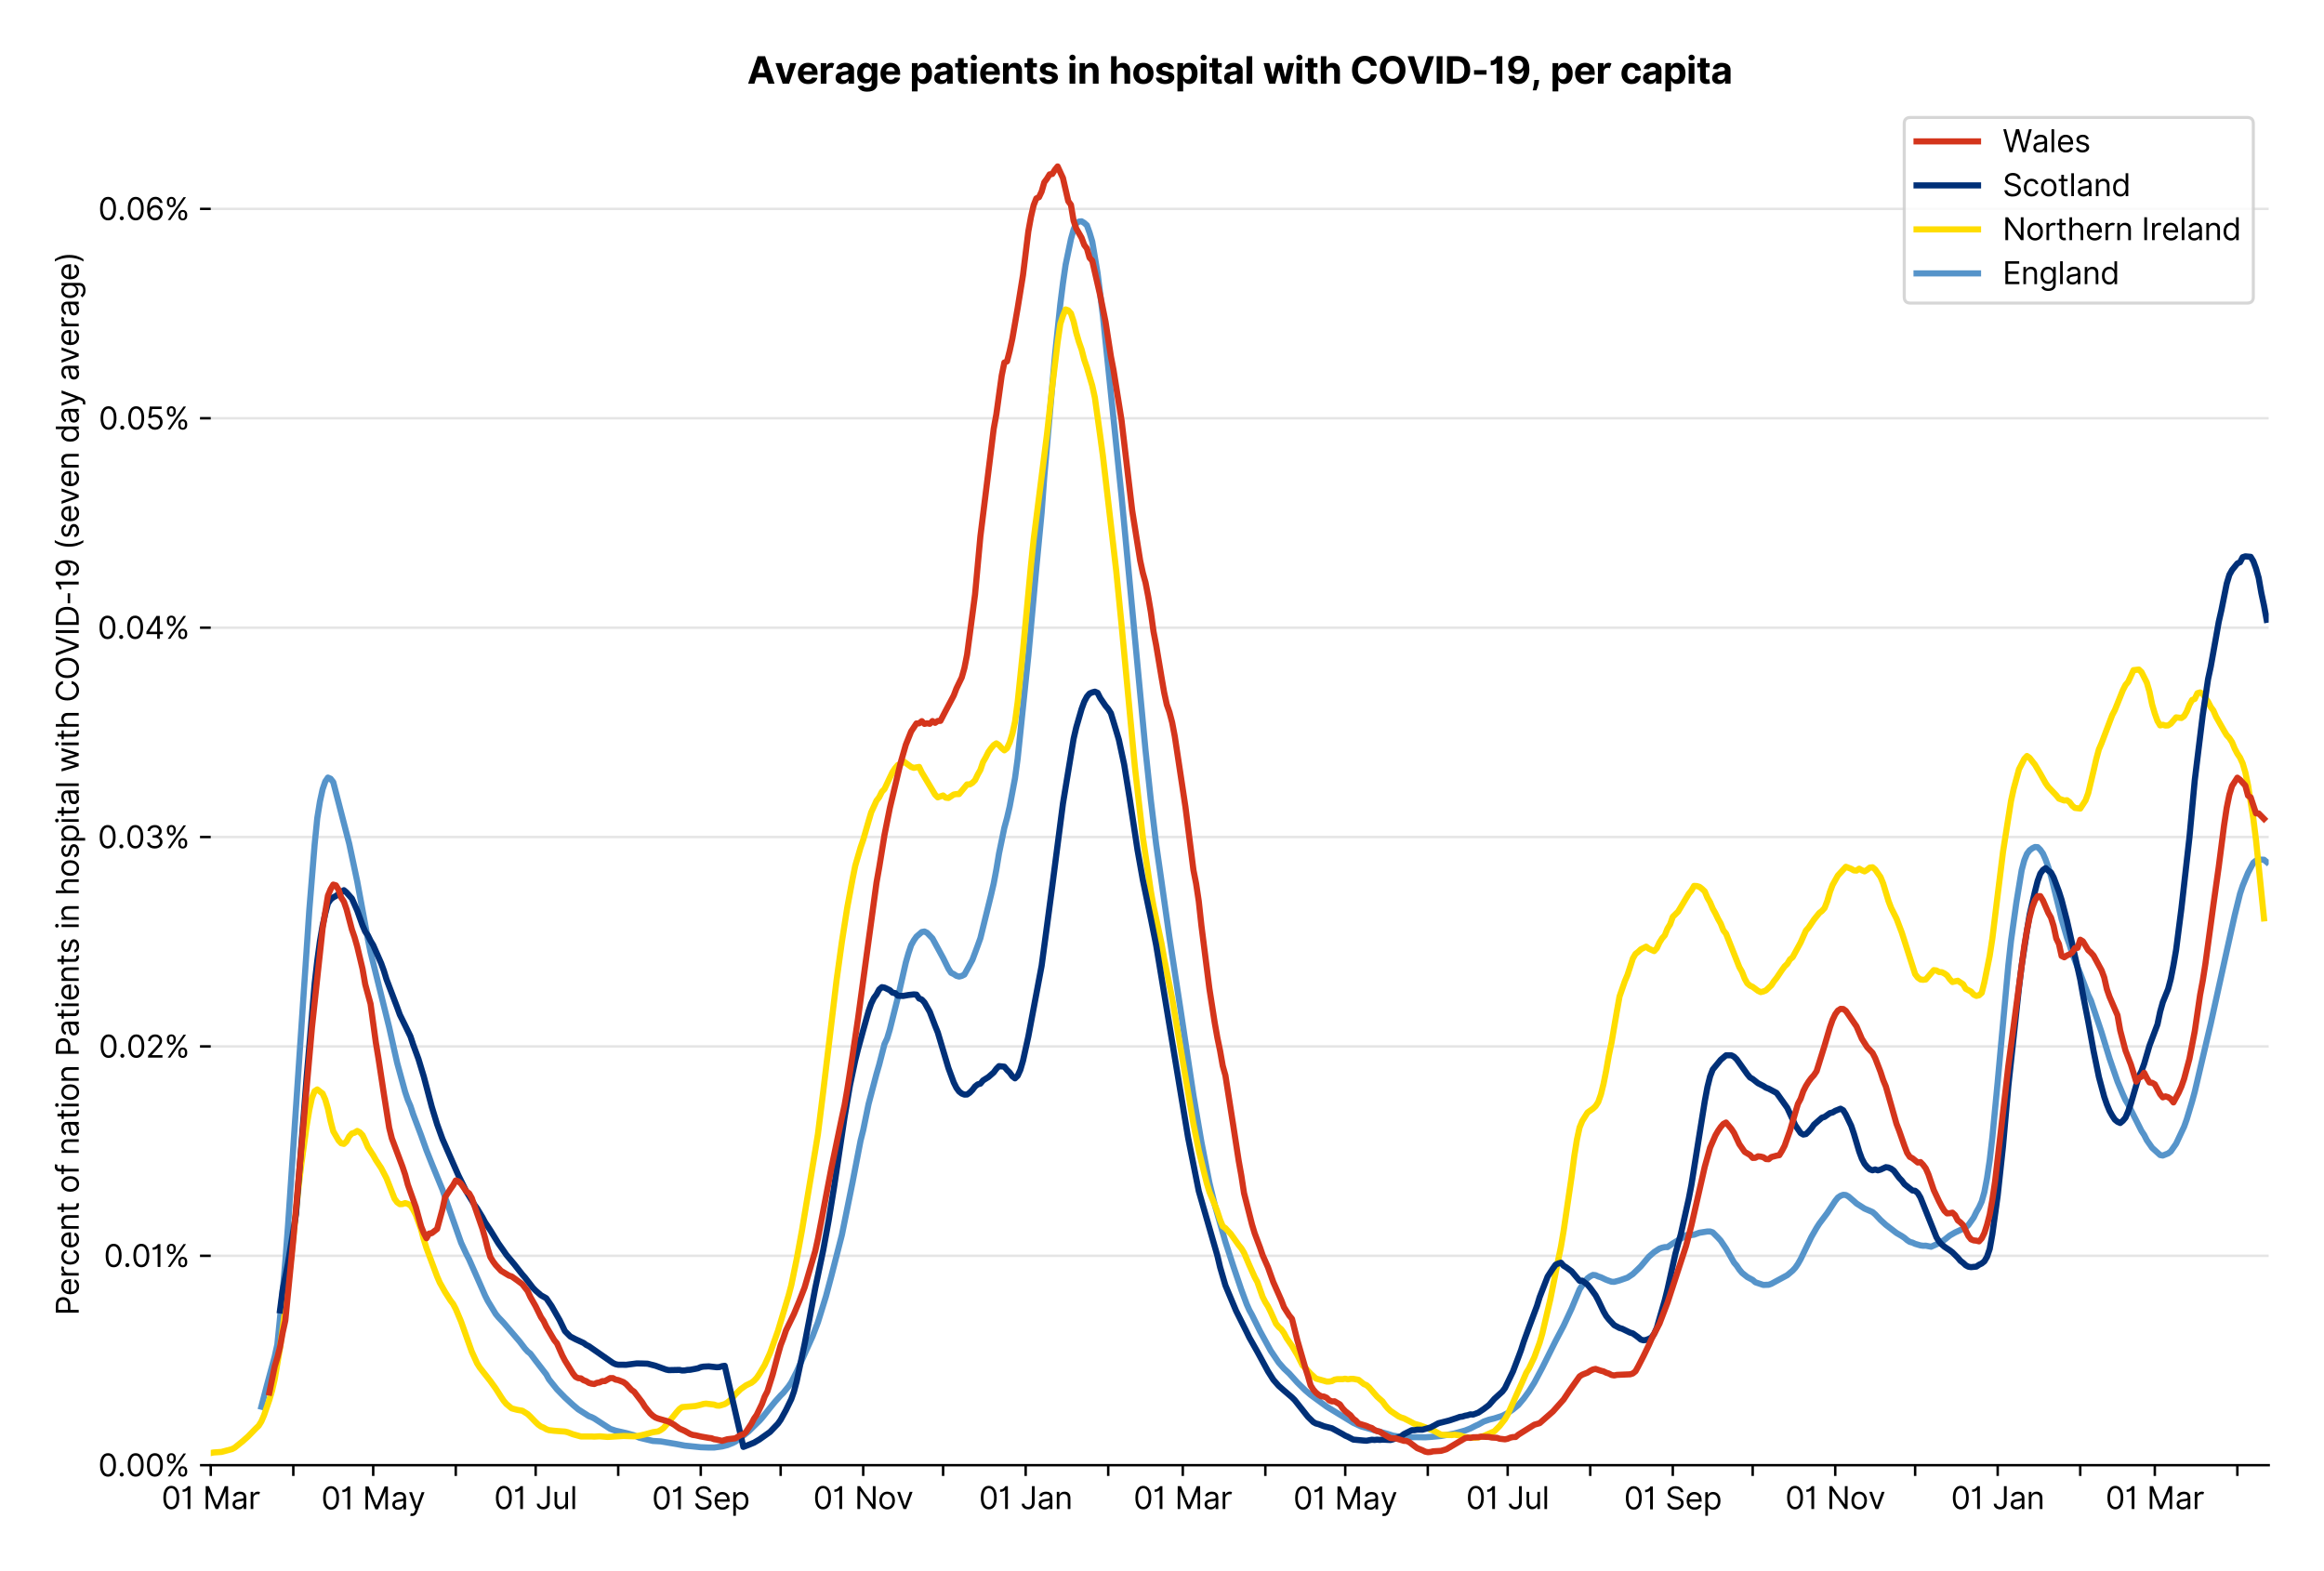<?xml version="1.0" encoding="utf-8" standalone="no"?>
<!DOCTYPE svg PUBLIC "-//W3C//DTD SVG 1.1//EN"
  "http://www.w3.org/Graphics/SVG/1.1/DTD/svg11.dtd">
<svg xmlns:xlink="http://www.w3.org/1999/xlink" viewBox="0 0 756.175 511.234" xmlns="http://www.w3.org/2000/svg" version="1.1">
 <defs>
  <style type="text/css">*{stroke-linejoin: round; stroke-linecap: butt}</style>
 </defs>
 <g id="figure_1">
  <g id="patch_1">
   <path d="M 0 511.234 
L 756.175 511.234 
L 756.175 0 
L 0 0 
z
" style="fill: #ffffff"/>
  </g>
  <g id="axes_1">
   <g id="patch_2">
    <path d="M 68.575 476.745 
L 738.175 476.745 
L 738.175 33.225 
L 68.575 33.225 
z
" style="fill: #ffffff"/>
   </g>
   <g id="matplotlib.axis_1">
    <g id="xtick_1">
     <g id="line2d_1">
      <defs>
       <path id="m861e700d74" d="M 0 0 
L 0 3.5 
" style="stroke: #000000; stroke-width: 0.8"/>
      </defs>
      <g>
       <use xlink:href="#m861e700d74" x="68.575" y="476.745" style="stroke: #000000; stroke-width: 0.8"/>
      </g>
     </g>
     <g id="text_1">
      <!-- 01 Mar -->
      <g transform="translate(52.538 491.018)scale(0.1 -0.1)">
       <defs>
        <path id="Inter-Regular-30" d="M 2000 -64 
Q 1230 -64 806 561 
Q 382 1186 382 2327 
Q 382 3459 809 4088 
Q 1236 4718 2000 4718 
Q 2764 4718 3191 4088 
Q 3618 3459 3618 2327 
Q 3618 1186 3194 561 
Q 2771 -64 2000 -64 
z
M 2000 436 
Q 2509 436 2791 927 
Q 3073 1418 3073 2327 
Q 3073 3234 2789 3730 
Q 2505 4227 2000 4227 
Q 1496 4227 1211 3730 
Q 927 3234 927 2327 
Q 927 1418 1210 927 
Q 1493 436 2000 436 
z
" transform="scale(0.016)"/>
        <path id="Inter-Regular-31" d="M 1973 4655 
L 1973 0 
L 1409 0 
L 1409 3836 
L 1373 3836 
Q 1341 3773 1209 3692 
Q 1077 3611 868 3551 
Q 659 3491 391 3491 
L 391 3964 
Q 661 3964 859 4061 
Q 1057 4159 1190 4291 
Q 1323 4423 1392 4529 
Q 1461 4636 1473 4655 
L 1973 4655 
z
" transform="scale(0.016)"/>
        <path id="Inter-Regular-20" transform="scale(0.016)"/>
        <path id="Inter-Regular-4d" d="M 564 4655 
L 1236 4655 
L 2818 791 
L 2873 791 
L 4455 4655 
L 5127 4655 
L 5127 0 
L 4600 0 
L 4600 3536 
L 4555 3536 
L 3100 0 
L 2591 0 
L 1136 3536 
L 1091 3536 
L 1091 0 
L 564 0 
L 564 4655 
z
" transform="scale(0.016)"/>
        <path id="Inter-Regular-61" d="M 1518 -82 
Q 1186 -82 916 44 
Q 646 170 486 410 
Q 327 650 327 991 
Q 327 1291 445 1478 
Q 564 1666 761 1773 
Q 959 1880 1199 1933 
Q 1439 1986 1682 2018 
Q 2000 2059 2199 2080 
Q 2398 2102 2490 2154 
Q 2582 2207 2582 2336 
L 2582 2355 
Q 2582 2691 2399 2877 
Q 2216 3064 1846 3064 
Q 1461 3064 1243 2895 
Q 1025 2727 936 2536 
L 427 2718 
Q 564 3036 792 3214 
Q 1021 3393 1292 3464 
Q 1564 3536 1827 3536 
Q 1996 3536 2215 3496 
Q 2434 3457 2640 3334 
Q 2846 3211 2982 2963 
Q 3118 2716 3118 2300 
L 3118 0 
L 2582 0 
L 2582 473 
L 2555 473 
Q 2500 359 2373 229 
Q 2246 100 2034 9 
Q 1823 -82 1518 -82 
z
M 1600 400 
Q 1918 400 2137 525 
Q 2357 650 2469 847 
Q 2582 1045 2582 1264 
L 2582 1755 
Q 2548 1714 2433 1681 
Q 2318 1648 2169 1624 
Q 2021 1600 1881 1583 
Q 1741 1566 1655 1555 
Q 1446 1527 1265 1467 
Q 1084 1407 974 1287 
Q 864 1168 864 964 
Q 864 684 1072 542 
Q 1280 400 1600 400 
z
" transform="scale(0.016)"/>
        <path id="Inter-Regular-72" d="M 491 0 
L 491 3491 
L 1009 3491 
L 1009 2964 
L 1046 2964 
Q 1139 3223 1389 3384 
Q 1639 3545 1955 3545 
Q 2100 3545 2209 3511 
Q 2318 3477 2400 3418 
L 2218 2964 
Q 2161 2993 2085 3010 
Q 2009 3027 1909 3027 
Q 1527 3027 1277 2794 
Q 1027 2561 1027 2209 
L 1027 0 
L 491 0 
z
" transform="scale(0.016)"/>
       </defs>
       <use xlink:href="#Inter-Regular-30"/>
       <use xlink:href="#Inter-Regular-31" x="62.5"/>
       <use xlink:href="#Inter-Regular-20" x="106.676"/>
       <use xlink:href="#Inter-Regular-4d" x="134.801"/>
       <use xlink:href="#Inter-Regular-61" x="225.994"/>
       <use xlink:href="#Inter-Regular-72" x="282.386"/>
      </g>
     </g>
    </g>
    <g id="xtick_2">
     <g id="line2d_2">
      <g>
       <use xlink:href="#m861e700d74" x="95.437" y="476.745" style="stroke: #000000; stroke-width: 0.8"/>
      </g>
     </g>
    </g>
    <g id="xtick_3">
     <g id="line2d_3">
      <g>
       <use xlink:href="#m861e700d74" x="121.432" y="476.745" style="stroke: #000000; stroke-width: 0.8"/>
      </g>
     </g>
     <g id="text_2">
      <!-- 01 May -->
      <g transform="translate(104.529 491.117)scale(0.1 -0.1)">
       <defs>
        <path id="Inter-Regular-79" d="M 818 -1355 
Q 682 -1355 575 -1333 
Q 468 -1311 427 -1291 
L 564 -818 
Q 857 -893 1053 -814 
Q 1250 -736 1391 -345 
L 1509 -18 
L 218 3491 
L 800 3491 
L 1764 709 
L 1800 709 
L 2764 3491 
L 3346 3491 
L 1846 -564 
Q 1550 -1355 818 -1355 
z
" transform="scale(0.016)"/>
       </defs>
       <use xlink:href="#Inter-Regular-30"/>
       <use xlink:href="#Inter-Regular-31" x="62.5"/>
       <use xlink:href="#Inter-Regular-20" x="106.676"/>
       <use xlink:href="#Inter-Regular-4d" x="134.801"/>
       <use xlink:href="#Inter-Regular-61" x="225.994"/>
       <use xlink:href="#Inter-Regular-79" x="282.386"/>
      </g>
     </g>
    </g>
    <g id="xtick_4">
     <g id="line2d_4">
      <g>
       <use xlink:href="#m861e700d74" x="148.294" y="476.745" style="stroke: #000000; stroke-width: 0.8"/>
      </g>
     </g>
    </g>
    <g id="xtick_5">
     <g id="line2d_5">
      <g>
       <use xlink:href="#m861e700d74" x="174.289" y="476.745" style="stroke: #000000; stroke-width: 0.8"/>
      </g>
     </g>
     <g id="text_3">
      <!-- 01 Jul -->
      <g transform="translate(160.745 491.018)scale(0.1 -0.1)">
       <defs>
        <path id="Inter-Regular-4a" d="M 2346 4655 
L 2909 4655 
L 2909 1327 
Q 2909 657 2549 296 
Q 2189 -64 1582 -64 
Q 1200 -64 902 76 
Q 605 216 434 475 
Q 264 734 264 1091 
L 818 1091 
Q 818 795 1034 615 
Q 1250 436 1582 436 
Q 1948 436 2147 664 
Q 2346 893 2346 1327 
L 2346 4655 
z
" transform="scale(0.016)"/>
        <path id="Inter-Regular-75" d="M 2691 1427 
L 2691 3491 
L 3227 3491 
L 3227 0 
L 2691 0 
L 2691 591 
L 2655 591 
Q 2532 325 2273 140 
Q 2014 -45 1618 -45 
Q 1127 -45 809 280 
Q 491 605 491 1273 
L 491 3491 
L 1027 3491 
L 1027 1309 
Q 1027 927 1242 700 
Q 1457 473 1791 473 
Q 1991 473 2199 575 
Q 2407 677 2549 888 
Q 2691 1100 2691 1427 
z
" transform="scale(0.016)"/>
        <path id="Inter-Regular-6c" d="M 1027 4655 
L 1027 0 
L 491 0 
L 491 4655 
L 1027 4655 
z
" transform="scale(0.016)"/>
       </defs>
       <use xlink:href="#Inter-Regular-30"/>
       <use xlink:href="#Inter-Regular-31" x="62.5"/>
       <use xlink:href="#Inter-Regular-20" x="106.676"/>
       <use xlink:href="#Inter-Regular-4a" x="134.801"/>
       <use xlink:href="#Inter-Regular-75" x="189.063"/>
       <use xlink:href="#Inter-Regular-6c" x="247.159"/>
      </g>
     </g>
    </g>
    <g id="xtick_6">
     <g id="line2d_6">
      <g>
       <use xlink:href="#m861e700d74" x="201.15" y="476.745" style="stroke: #000000; stroke-width: 0.8"/>
      </g>
     </g>
    </g>
    <g id="xtick_7">
     <g id="line2d_7">
      <g>
       <use xlink:href="#m861e700d74" x="228.012" y="476.745" style="stroke: #000000; stroke-width: 0.8"/>
      </g>
     </g>
     <g id="text_4">
      <!-- 01 Sep -->
      <g transform="translate(212.125 491.117)scale(0.1 -0.1)">
       <defs>
        <path id="Inter-Regular-53" d="M 3109 3491 
Q 3068 3836 2777 4027 
Q 2486 4218 2064 4218 
Q 1600 4218 1318 3999 
Q 1036 3780 1036 3445 
Q 1036 3195 1189 3042 
Q 1343 2889 1553 2803 
Q 1764 2718 1936 2673 
L 2409 2545 
Q 2591 2498 2815 2414 
Q 3039 2330 3244 2185 
Q 3450 2041 3584 1816 
Q 3718 1591 3718 1264 
Q 3718 886 3521 581 
Q 3325 277 2949 97 
Q 2573 -82 2036 -82 
Q 1286 -82 845 272 
Q 405 627 364 1200 
L 946 1200 
Q 968 936 1124 764 
Q 1280 593 1519 510 
Q 1759 427 2036 427 
Q 2359 427 2616 533 
Q 2873 639 3023 828 
Q 3173 1018 3173 1273 
Q 3173 1505 3043 1650 
Q 2914 1795 2702 1886 
Q 2491 1977 2246 2045 
L 1673 2209 
Q 1127 2366 809 2657 
Q 491 2948 491 3418 
Q 491 3809 703 4101 
Q 916 4393 1276 4555 
Q 1636 4718 2082 4718 
Q 2532 4718 2882 4558 
Q 3232 4398 3437 4120 
Q 3643 3843 3655 3491 
L 3109 3491 
z
" transform="scale(0.016)"/>
        <path id="Inter-Regular-65" d="M 1955 -73 
Q 1450 -73 1085 151 
Q 721 375 524 778 
Q 327 1182 327 1718 
Q 327 2255 524 2665 
Q 721 3075 1074 3305 
Q 1427 3536 1900 3536 
Q 2173 3536 2439 3445 
Q 2705 3355 2923 3151 
Q 3141 2948 3270 2614 
Q 3400 2280 3400 1791 
L 3400 1564 
L 866 1564 
Q 884 1005 1183 707 
Q 1482 409 1955 409 
Q 2271 409 2498 545 
Q 2725 682 2827 955 
L 3346 809 
Q 3223 414 2854 170 
Q 2486 -73 1955 -73 
z
M 866 2027 
L 2855 2027 
Q 2855 2470 2595 2762 
Q 2336 3055 1900 3055 
Q 1593 3055 1368 2911 
Q 1143 2768 1013 2533 
Q 884 2298 866 2027 
z
" transform="scale(0.016)"/>
        <path id="Inter-Regular-70" d="M 491 -1309 
L 491 3491 
L 1009 3491 
L 1009 2936 
L 1073 2936 
Q 1132 3027 1237 3169 
Q 1343 3311 1542 3423 
Q 1741 3536 2082 3536 
Q 2523 3536 2859 3315 
Q 3196 3095 3384 2690 
Q 3573 2286 3573 1736 
Q 3573 1182 3384 776 
Q 3196 370 2861 148 
Q 2527 -73 2091 -73 
Q 1755 -73 1552 39 
Q 1350 152 1241 296 
Q 1132 441 1073 536 
L 1027 536 
L 1027 -1309 
L 491 -1309 
z
M 1018 1745 
Q 1018 1152 1276 780 
Q 1534 409 2018 409 
Q 2355 409 2581 587 
Q 2807 766 2921 1069 
Q 3036 1373 3036 1745 
Q 3036 2114 2923 2410 
Q 2811 2707 2585 2881 
Q 2359 3055 2018 3055 
Q 1527 3055 1272 2693 
Q 1018 2332 1018 1745 
z
" transform="scale(0.016)"/>
       </defs>
       <use xlink:href="#Inter-Regular-30"/>
       <use xlink:href="#Inter-Regular-31" x="62.5"/>
       <use xlink:href="#Inter-Regular-20" x="106.676"/>
       <use xlink:href="#Inter-Regular-53" x="134.801"/>
       <use xlink:href="#Inter-Regular-65" x="198.58"/>
       <use xlink:href="#Inter-Regular-70" x="256.818"/>
      </g>
     </g>
    </g>
    <g id="xtick_8">
     <g id="line2d_8">
      <g>
       <use xlink:href="#m861e700d74" x="254.007" y="476.745" style="stroke: #000000; stroke-width: 0.8"/>
      </g>
     </g>
    </g>
    <g id="xtick_9">
     <g id="line2d_9">
      <g>
       <use xlink:href="#m861e700d74" x="280.869" y="476.745" style="stroke: #000000; stroke-width: 0.8"/>
      </g>
     </g>
     <g id="text_5">
      <!-- 01 Nov -->
      <g transform="translate(264.598 491.018)scale(0.1 -0.1)">
       <defs>
        <path id="Inter-Regular-4e" d="M 4255 4655 
L 4255 0 
L 3709 0 
L 1173 3655 
L 1127 3655 
L 1127 0 
L 564 0 
L 564 4655 
L 1109 4655 
L 3655 991 
L 3700 991 
L 3700 4655 
L 4255 4655 
z
" transform="scale(0.016)"/>
        <path id="Inter-Regular-6f" d="M 1909 -73 
Q 1436 -73 1080 152 
Q 725 377 526 781 
Q 327 1186 327 1727 
Q 327 2273 526 2679 
Q 725 3086 1080 3311 
Q 1436 3536 1909 3536 
Q 2382 3536 2737 3311 
Q 3093 3086 3292 2679 
Q 3491 2273 3491 1727 
Q 3491 1186 3292 781 
Q 3093 377 2737 152 
Q 2382 -73 1909 -73 
z
M 1909 409 
Q 2268 409 2500 593 
Q 2732 777 2843 1077 
Q 2955 1377 2955 1727 
Q 2955 2077 2843 2379 
Q 2732 2682 2500 2868 
Q 2268 3055 1909 3055 
Q 1550 3055 1318 2868 
Q 1086 2682 975 2379 
Q 864 2077 864 1727 
Q 864 1377 975 1077 
Q 1086 777 1318 593 
Q 1550 409 1909 409 
z
" transform="scale(0.016)"/>
        <path id="Inter-Regular-76" d="M 3346 3491 
L 2055 0 
L 1509 0 
L 218 3491 
L 800 3491 
L 1764 709 
L 1800 709 
L 2764 3491 
L 3346 3491 
z
" transform="scale(0.016)"/>
       </defs>
       <use xlink:href="#Inter-Regular-30"/>
       <use xlink:href="#Inter-Regular-31" x="62.5"/>
       <use xlink:href="#Inter-Regular-20" x="106.676"/>
       <use xlink:href="#Inter-Regular-4e" x="134.801"/>
       <use xlink:href="#Inter-Regular-6f" x="210.085"/>
       <use xlink:href="#Inter-Regular-76" x="269.744"/>
      </g>
     </g>
    </g>
    <g id="xtick_10">
     <g id="line2d_10">
      <g>
       <use xlink:href="#m861e700d74" x="306.864" y="476.745" style="stroke: #000000; stroke-width: 0.8"/>
      </g>
     </g>
    </g>
    <g id="xtick_11">
     <g id="line2d_11">
      <g>
       <use xlink:href="#m861e700d74" x="333.726" y="476.745" style="stroke: #000000; stroke-width: 0.8"/>
      </g>
     </g>
     <g id="text_6">
      <!-- 01 Jan -->
      <g transform="translate(318.527 491.018)scale(0.1 -0.1)">
       <defs>
        <path id="Inter-Regular-6e" d="M 1027 2100 
L 1027 0 
L 491 0 
L 491 3491 
L 1009 3491 
L 1009 2945 
L 1055 2945 
Q 1177 3211 1427 3373 
Q 1677 3536 2073 3536 
Q 2602 3536 2928 3211 
Q 3255 2886 3255 2218 
L 3255 0 
L 2718 0 
L 2718 2182 
Q 2718 2593 2504 2824 
Q 2291 3055 1918 3055 
Q 1534 3055 1280 2806 
Q 1027 2557 1027 2100 
z
" transform="scale(0.016)"/>
       </defs>
       <use xlink:href="#Inter-Regular-30"/>
       <use xlink:href="#Inter-Regular-31" x="62.5"/>
       <use xlink:href="#Inter-Regular-20" x="106.676"/>
       <use xlink:href="#Inter-Regular-4a" x="134.801"/>
       <use xlink:href="#Inter-Regular-61" x="189.063"/>
       <use xlink:href="#Inter-Regular-6e" x="245.455"/>
      </g>
     </g>
    </g>
    <g id="xtick_12">
     <g id="line2d_12">
      <g>
       <use xlink:href="#m861e700d74" x="360.588" y="476.745" style="stroke: #000000; stroke-width: 0.8"/>
      </g>
     </g>
    </g>
    <g id="xtick_13">
     <g id="line2d_13">
      <g>
       <use xlink:href="#m861e700d74" x="384.85" y="476.745" style="stroke: #000000; stroke-width: 0.8"/>
      </g>
     </g>
     <g id="text_7">
      <!-- 01 Mar -->
      <g transform="translate(368.813 491.018)scale(0.1 -0.1)">
       <use xlink:href="#Inter-Regular-30"/>
       <use xlink:href="#Inter-Regular-31" x="62.5"/>
       <use xlink:href="#Inter-Regular-20" x="106.676"/>
       <use xlink:href="#Inter-Regular-4d" x="134.801"/>
       <use xlink:href="#Inter-Regular-61" x="225.994"/>
       <use xlink:href="#Inter-Regular-72" x="282.386"/>
      </g>
     </g>
    </g>
    <g id="xtick_14">
     <g id="line2d_14">
      <g>
       <use xlink:href="#m861e700d74" x="411.711" y="476.745" style="stroke: #000000; stroke-width: 0.8"/>
      </g>
     </g>
    </g>
    <g id="xtick_15">
     <g id="line2d_15">
      <g>
       <use xlink:href="#m861e700d74" x="437.707" y="476.745" style="stroke: #000000; stroke-width: 0.8"/>
      </g>
     </g>
     <g id="text_8">
      <!-- 01 May -->
      <g transform="translate(420.803 491.117)scale(0.1 -0.1)">
       <use xlink:href="#Inter-Regular-30"/>
       <use xlink:href="#Inter-Regular-31" x="62.5"/>
       <use xlink:href="#Inter-Regular-20" x="106.676"/>
       <use xlink:href="#Inter-Regular-4d" x="134.801"/>
       <use xlink:href="#Inter-Regular-61" x="225.994"/>
       <use xlink:href="#Inter-Regular-79" x="282.386"/>
      </g>
     </g>
    </g>
    <g id="xtick_16">
     <g id="line2d_16">
      <g>
       <use xlink:href="#m861e700d74" x="464.568" y="476.745" style="stroke: #000000; stroke-width: 0.8"/>
      </g>
     </g>
    </g>
    <g id="xtick_17">
     <g id="line2d_17">
      <g>
       <use xlink:href="#m861e700d74" x="490.563" y="476.745" style="stroke: #000000; stroke-width: 0.8"/>
      </g>
     </g>
     <g id="text_9">
      <!-- 01 Jul -->
      <g transform="translate(477.02 491.018)scale(0.1 -0.1)">
       <use xlink:href="#Inter-Regular-30"/>
       <use xlink:href="#Inter-Regular-31" x="62.5"/>
       <use xlink:href="#Inter-Regular-20" x="106.676"/>
       <use xlink:href="#Inter-Regular-4a" x="134.801"/>
       <use xlink:href="#Inter-Regular-75" x="189.063"/>
       <use xlink:href="#Inter-Regular-6c" x="247.159"/>
      </g>
     </g>
    </g>
    <g id="xtick_18">
     <g id="line2d_18">
      <g>
       <use xlink:href="#m861e700d74" x="517.425" y="476.745" style="stroke: #000000; stroke-width: 0.8"/>
      </g>
     </g>
    </g>
    <g id="xtick_19">
     <g id="line2d_19">
      <g>
       <use xlink:href="#m861e700d74" x="544.287" y="476.745" style="stroke: #000000; stroke-width: 0.8"/>
      </g>
     </g>
     <g id="text_10">
      <!-- 01 Sep -->
      <g transform="translate(528.399 491.117)scale(0.1 -0.1)">
       <use xlink:href="#Inter-Regular-30"/>
       <use xlink:href="#Inter-Regular-31" x="62.5"/>
       <use xlink:href="#Inter-Regular-20" x="106.676"/>
       <use xlink:href="#Inter-Regular-53" x="134.801"/>
       <use xlink:href="#Inter-Regular-65" x="198.58"/>
       <use xlink:href="#Inter-Regular-70" x="256.818"/>
      </g>
     </g>
    </g>
    <g id="xtick_20">
     <g id="line2d_20">
      <g>
       <use xlink:href="#m861e700d74" x="570.282" y="476.745" style="stroke: #000000; stroke-width: 0.8"/>
      </g>
     </g>
    </g>
    <g id="xtick_21">
     <g id="line2d_21">
      <g>
       <use xlink:href="#m861e700d74" x="597.144" y="476.745" style="stroke: #000000; stroke-width: 0.8"/>
      </g>
     </g>
     <g id="text_11">
      <!-- 01 Nov -->
      <g transform="translate(580.873 491.018)scale(0.1 -0.1)">
       <use xlink:href="#Inter-Regular-30"/>
       <use xlink:href="#Inter-Regular-31" x="62.5"/>
       <use xlink:href="#Inter-Regular-20" x="106.676"/>
       <use xlink:href="#Inter-Regular-4e" x="134.801"/>
       <use xlink:href="#Inter-Regular-6f" x="210.085"/>
       <use xlink:href="#Inter-Regular-76" x="269.744"/>
      </g>
     </g>
    </g>
    <g id="xtick_22">
     <g id="line2d_22">
      <g>
       <use xlink:href="#m861e700d74" x="623.139" y="476.745" style="stroke: #000000; stroke-width: 0.8"/>
      </g>
     </g>
    </g>
    <g id="xtick_23">
     <g id="line2d_23">
      <g>
       <use xlink:href="#m861e700d74" x="650.001" y="476.745" style="stroke: #000000; stroke-width: 0.8"/>
      </g>
     </g>
     <g id="text_12">
      <!-- 01 Jan -->
      <g transform="translate(634.801 491.018)scale(0.1 -0.1)">
       <use xlink:href="#Inter-Regular-30"/>
       <use xlink:href="#Inter-Regular-31" x="62.5"/>
       <use xlink:href="#Inter-Regular-20" x="106.676"/>
       <use xlink:href="#Inter-Regular-4a" x="134.801"/>
       <use xlink:href="#Inter-Regular-61" x="189.063"/>
       <use xlink:href="#Inter-Regular-6e" x="245.455"/>
      </g>
     </g>
    </g>
    <g id="xtick_24">
     <g id="line2d_24">
      <g>
       <use xlink:href="#m861e700d74" x="676.862" y="476.745" style="stroke: #000000; stroke-width: 0.8"/>
      </g>
     </g>
    </g>
    <g id="xtick_25">
     <g id="line2d_25">
      <g>
       <use xlink:href="#m861e700d74" x="701.124" y="476.745" style="stroke: #000000; stroke-width: 0.8"/>
      </g>
     </g>
     <g id="text_13">
      <!-- 01 Mar -->
      <g transform="translate(685.088 491.018)scale(0.1 -0.1)">
       <use xlink:href="#Inter-Regular-30"/>
       <use xlink:href="#Inter-Regular-31" x="62.5"/>
       <use xlink:href="#Inter-Regular-20" x="106.676"/>
       <use xlink:href="#Inter-Regular-4d" x="134.801"/>
       <use xlink:href="#Inter-Regular-61" x="225.994"/>
       <use xlink:href="#Inter-Regular-72" x="282.386"/>
      </g>
     </g>
    </g>
    <g id="xtick_26">
     <g id="line2d_26">
      <g>
       <use xlink:href="#m861e700d74" x="727.986" y="476.745" style="stroke: #000000; stroke-width: 0.8"/>
      </g>
     </g>
    </g>
   </g>
   <g id="matplotlib.axis_2">
    <g id="ytick_1">
     <g id="line2d_27">
      <path d="M 68.575 476.745 
L 738.175 476.745 
" clip-path="url(#pe0defae4ce)" style="fill: none; stroke: #e5e5e5; stroke-width: 0.8; stroke-linecap: square"/>
     </g>
     <g id="line2d_28">
      <defs>
       <path id="mc2c8c586cc" d="M 0 0 
L -3.5 0 
" style="stroke: #000000; stroke-width: 0.8"/>
      </defs>
      <g>
       <use xlink:href="#mc2c8c586cc" x="68.575" y="476.745" style="stroke: #000000; stroke-width: 0.8"/>
      </g>
     </g>
     <g id="text_14">
      <!-- 0.00% -->
      <g transform="translate(31.944 480.382)scale(0.1 -0.1)">
       <defs>
        <path id="Inter-Regular-2e" d="M 882 -36 
Q 714 -36 593 84 
Q 473 205 473 373 
Q 473 541 593 661 
Q 714 782 882 782 
Q 1050 782 1170 661 
Q 1291 541 1291 373 
Q 1291 205 1170 84 
Q 1050 -36 882 -36 
z
" transform="scale(0.016)"/>
        <path id="Inter-Regular-25" d="M 2855 873 
L 2855 1118 
Q 2855 1373 2960 1585 
Q 3066 1798 3269 1926 
Q 3473 2055 3764 2055 
Q 4059 2055 4259 1926 
Q 4459 1798 4561 1585 
Q 4664 1373 4664 1118 
L 4664 873 
Q 4664 618 4560 405 
Q 4457 193 4256 64 
Q 4055 -64 3764 -64 
Q 3468 -64 3266 64 
Q 3064 193 2959 405 
Q 2855 618 2855 873 
z
M 536 3536 
L 536 3782 
Q 536 4036 642 4248 
Q 748 4461 951 4589 
Q 1155 4718 1446 4718 
Q 1741 4718 1941 4589 
Q 2141 4461 2243 4248 
Q 2346 4036 2346 3782 
L 2346 3536 
Q 2346 3282 2242 3069 
Q 2139 2857 1937 2728 
Q 1736 2600 1446 2600 
Q 1150 2600 948 2728 
Q 746 2857 641 3069 
Q 536 3282 536 3536 
z
M 709 0 
L 3909 4655 
L 4427 4655 
L 1227 0 
L 709 0 
z
M 3318 1118 
L 3318 873 
Q 3318 661 3418 494 
Q 3518 327 3764 327 
Q 4002 327 4101 494 
Q 4200 661 4200 873 
L 4200 1118 
Q 4200 1330 4104 1497 
Q 4009 1664 3764 1664 
Q 3525 1664 3421 1497 
Q 3318 1330 3318 1118 
z
M 1000 3782 
L 1000 3536 
Q 1000 3325 1100 3158 
Q 1200 2991 1446 2991 
Q 1684 2991 1783 3158 
Q 1882 3325 1882 3536 
L 1882 3782 
Q 1882 3993 1786 4160 
Q 1691 4327 1446 4327 
Q 1207 4327 1103 4160 
Q 1000 3993 1000 3782 
z
" transform="scale(0.016)"/>
       </defs>
       <use xlink:href="#Inter-Regular-30"/>
       <use xlink:href="#Inter-Regular-2e" x="62.5"/>
       <use xlink:href="#Inter-Regular-30" x="90.057"/>
       <use xlink:href="#Inter-Regular-30" x="152.557"/>
       <use xlink:href="#Inter-Regular-25" x="215.057"/>
      </g>
     </g>
    </g>
    <g id="ytick_2">
     <g id="line2d_29">
      <path d="M 68.575 408.615 
L 738.175 408.615 
" clip-path="url(#pe0defae4ce)" style="fill: none; stroke: #e5e5e5; stroke-width: 0.8; stroke-linecap: square"/>
     </g>
     <g id="line2d_30">
      <g>
       <use xlink:href="#mc2c8c586cc" x="68.575" y="408.615" style="stroke: #000000; stroke-width: 0.8"/>
      </g>
     </g>
     <g id="text_15">
      <!-- 0.01% -->
      <g transform="translate(33.777 412.252)scale(0.1 -0.1)">
       <use xlink:href="#Inter-Regular-30"/>
       <use xlink:href="#Inter-Regular-2e" x="62.5"/>
       <use xlink:href="#Inter-Regular-30" x="90.057"/>
       <use xlink:href="#Inter-Regular-31" x="152.557"/>
       <use xlink:href="#Inter-Regular-25" x="196.733"/>
      </g>
     </g>
    </g>
    <g id="ytick_3">
     <g id="line2d_31">
      <path d="M 68.575 340.486 
L 738.175 340.486 
" clip-path="url(#pe0defae4ce)" style="fill: none; stroke: #e5e5e5; stroke-width: 0.8; stroke-linecap: square"/>
     </g>
     <g id="line2d_32">
      <g>
       <use xlink:href="#mc2c8c586cc" x="68.575" y="340.486" style="stroke: #000000; stroke-width: 0.8"/>
      </g>
     </g>
     <g id="text_16">
      <!-- 0.02% -->
      <g transform="translate(32.142 344.122)scale(0.1 -0.1)">
       <defs>
        <path id="Inter-Regular-32" d="M 482 0 
L 482 409 
L 2018 2091 
Q 2289 2386 2464 2605 
Q 2639 2825 2724 3019 
Q 2809 3214 2809 3427 
Q 2809 3795 2553 4011 
Q 2298 4227 1918 4227 
Q 1514 4227 1275 3985 
Q 1036 3743 1036 3345 
L 500 3345 
Q 500 3755 688 4064 
Q 877 4373 1203 4545 
Q 1530 4718 1936 4718 
Q 2346 4718 2661 4545 
Q 2977 4373 3156 4079 
Q 3336 3786 3336 3427 
Q 3336 3170 3244 2926 
Q 3152 2682 2926 2383 
Q 2700 2084 2300 1655 
L 1255 536 
L 1255 500 
L 3418 500 
L 3418 0 
L 482 0 
z
" transform="scale(0.016)"/>
       </defs>
       <use xlink:href="#Inter-Regular-30"/>
       <use xlink:href="#Inter-Regular-2e" x="62.5"/>
       <use xlink:href="#Inter-Regular-30" x="90.057"/>
       <use xlink:href="#Inter-Regular-32" x="152.557"/>
       <use xlink:href="#Inter-Regular-25" x="213.068"/>
      </g>
     </g>
    </g>
    <g id="ytick_4">
     <g id="line2d_33">
      <path d="M 68.575 272.356 
L 738.175 272.356 
" clip-path="url(#pe0defae4ce)" style="fill: none; stroke: #e5e5e5; stroke-width: 0.8; stroke-linecap: square"/>
     </g>
     <g id="line2d_34">
      <g>
       <use xlink:href="#mc2c8c586cc" x="68.575" y="272.356" style="stroke: #000000; stroke-width: 0.8"/>
      </g>
     </g>
     <g id="text_17">
      <!-- 0.03% -->
      <g transform="translate(31.83 275.993)scale(0.1 -0.1)">
       <defs>
        <path id="Inter-Regular-33" d="M 2055 -64 
Q 1605 -64 1253 90 
Q 902 245 696 521 
Q 491 798 473 1164 
L 1046 1164 
Q 1071 827 1356 631 
Q 1641 436 2046 436 
Q 2493 436 2783 664 
Q 3073 893 3073 1264 
Q 3073 1650 2787 1893 
Q 2502 2136 1973 2136 
L 1600 2136 
L 1600 2636 
L 1973 2636 
Q 2386 2636 2647 2856 
Q 2909 3077 2909 3445 
Q 2909 3798 2679 4012 
Q 2450 4227 2064 4227 
Q 1823 4227 1610 4139 
Q 1398 4052 1264 3887 
Q 1130 3723 1118 3491 
L 573 3491 
Q 586 3857 793 4133 
Q 1000 4409 1335 4563 
Q 1671 4718 2073 4718 
Q 2505 4718 2814 4544 
Q 3123 4370 3289 4086 
Q 3455 3802 3455 3473 
Q 3455 3080 3249 2802 
Q 3043 2525 2691 2418 
L 2691 2382 
Q 3132 2309 3379 2008 
Q 3627 1707 3627 1264 
Q 3627 884 3421 583 
Q 3216 282 2861 109 
Q 2507 -64 2055 -64 
z
" transform="scale(0.016)"/>
       </defs>
       <use xlink:href="#Inter-Regular-30"/>
       <use xlink:href="#Inter-Regular-2e" x="62.5"/>
       <use xlink:href="#Inter-Regular-30" x="90.057"/>
       <use xlink:href="#Inter-Regular-33" x="152.557"/>
       <use xlink:href="#Inter-Regular-25" x="216.193"/>
      </g>
     </g>
    </g>
    <g id="ytick_5">
     <g id="line2d_35">
      <path d="M 68.575 204.226 
L 738.175 204.226 
" clip-path="url(#pe0defae4ce)" style="fill: none; stroke: #e5e5e5; stroke-width: 0.8; stroke-linecap: square"/>
     </g>
     <g id="line2d_36">
      <g>
       <use xlink:href="#mc2c8c586cc" x="68.575" y="204.226" style="stroke: #000000; stroke-width: 0.8"/>
      </g>
     </g>
     <g id="text_18">
      <!-- 0.04% -->
      <g transform="translate(31.773 207.863)scale(0.1 -0.1)">
       <defs>
        <path id="Inter-Regular-34" d="M 373 955 
L 373 1418 
L 2418 4655 
L 3100 4655 
L 3100 1455 
L 3736 1455 
L 3736 955 
L 3100 955 
L 3100 0 
L 2564 0 
L 2564 955 
L 373 955 
z
M 2564 1455 
L 2564 3936 
L 2527 3936 
L 982 1491 
L 982 1455 
L 2564 1455 
z
" transform="scale(0.016)"/>
       </defs>
       <use xlink:href="#Inter-Regular-30"/>
       <use xlink:href="#Inter-Regular-2e" x="62.5"/>
       <use xlink:href="#Inter-Regular-30" x="90.057"/>
       <use xlink:href="#Inter-Regular-34" x="152.557"/>
       <use xlink:href="#Inter-Regular-25" x="216.761"/>
      </g>
     </g>
    </g>
    <g id="ytick_6">
     <g id="line2d_37">
      <path d="M 68.575 136.097 
L 738.175 136.097 
" clip-path="url(#pe0defae4ce)" style="fill: none; stroke: #e5e5e5; stroke-width: 0.8; stroke-linecap: square"/>
     </g>
     <g id="line2d_38">
      <g>
       <use xlink:href="#mc2c8c586cc" x="68.575" y="136.097" style="stroke: #000000; stroke-width: 0.8"/>
      </g>
     </g>
     <g id="text_19">
      <!-- 0.05% -->
      <g transform="translate(32.114 139.733)scale(0.1 -0.1)">
       <defs>
        <path id="Inter-Regular-35" d="M 1936 -64 
Q 1536 -64 1216 95 
Q 896 255 702 532 
Q 509 809 491 1164 
L 1036 1164 
Q 1068 848 1324 642 
Q 1580 436 1936 436 
Q 2223 436 2447 570 
Q 2671 705 2799 940 
Q 2927 1175 2927 1473 
Q 2927 1777 2794 2017 
Q 2661 2257 2429 2395 
Q 2198 2534 1900 2536 
Q 1686 2539 1461 2472 
Q 1236 2405 1091 2300 
L 564 2364 
L 846 4655 
L 3264 4655 
L 3264 4155 
L 1318 4155 
L 1155 2782 
L 1182 2782 
Q 1325 2895 1541 2970 
Q 1757 3045 1991 3045 
Q 2418 3045 2753 2842 
Q 3089 2639 3281 2286 
Q 3473 1934 3473 1482 
Q 3473 1036 3274 687 
Q 3075 339 2727 137 
Q 2380 -64 1936 -64 
z
" transform="scale(0.016)"/>
       </defs>
       <use xlink:href="#Inter-Regular-30"/>
       <use xlink:href="#Inter-Regular-2e" x="62.5"/>
       <use xlink:href="#Inter-Regular-30" x="90.057"/>
       <use xlink:href="#Inter-Regular-35" x="152.557"/>
       <use xlink:href="#Inter-Regular-25" x="213.352"/>
      </g>
     </g>
    </g>
    <g id="ytick_7">
     <g id="line2d_39">
      <path d="M 68.575 67.967 
L 738.175 67.967 
" clip-path="url(#pe0defae4ce)" style="fill: none; stroke: #e5e5e5; stroke-width: 0.8; stroke-linecap: square"/>
     </g>
     <g id="line2d_40">
      <g>
       <use xlink:href="#mc2c8c586cc" x="68.575" y="67.967" style="stroke: #000000; stroke-width: 0.8"/>
      </g>
     </g>
     <g id="text_20">
      <!-- 0.06% -->
      <g transform="translate(31.958 71.604)scale(0.1 -0.1)">
       <defs>
        <path id="Inter-Regular-36" d="M 2027 -64 
Q 1741 -59 1454 45 
Q 1168 150 932 399 
Q 696 648 552 1074 
Q 409 1500 409 2145 
Q 409 3386 861 4056 
Q 1314 4727 2100 4727 
Q 2686 4727 3073 4384 
Q 3461 4041 3546 3491 
L 2991 3491 
Q 2914 3811 2691 4019 
Q 2468 4227 2100 4227 
Q 1559 4227 1249 3755 
Q 939 3284 936 2427 
L 973 2427 
Q 1164 2716 1461 2880 
Q 1759 3045 2118 3045 
Q 2518 3045 2850 2846 
Q 3182 2648 3382 2299 
Q 3582 1950 3582 1500 
Q 3582 1068 3389 710 
Q 3196 352 2847 142 
Q 2498 -68 2027 -64 
z
M 2027 436 
Q 2314 436 2542 579 
Q 2771 723 2903 964 
Q 3036 1205 3036 1500 
Q 3036 1789 2908 2026 
Q 2780 2264 2556 2404 
Q 2332 2545 2046 2545 
Q 1757 2545 1525 2397 
Q 1293 2250 1157 2010 
Q 1021 1770 1018 1491 
Q 1018 1214 1149 973 
Q 1280 732 1508 584 
Q 1736 436 2027 436 
z
" transform="scale(0.016)"/>
       </defs>
       <use xlink:href="#Inter-Regular-30"/>
       <use xlink:href="#Inter-Regular-2e" x="62.5"/>
       <use xlink:href="#Inter-Regular-30" x="90.057"/>
       <use xlink:href="#Inter-Regular-36" x="152.557"/>
       <use xlink:href="#Inter-Regular-25" x="214.915"/>
      </g>
     </g>
    </g>
    <g id="text_21">
     <!-- Percent of nation Patients in hospital with COVID-19 (seven day average) -->
     <g transform="translate(25.614 428.013)rotate(-90)scale(0.1 -0.1)">
      <defs>
       <path id="Inter-Regular-50" d="M 564 0 
L 564 4655 
L 2136 4655 
Q 2684 4655 3033 4458 
Q 3382 4261 3550 3927 
Q 3718 3593 3718 3182 
Q 3718 2770 3551 2434 
Q 3384 2098 3036 1899 
Q 2689 1700 2146 1700 
L 1127 1700 
L 1127 0 
L 564 0 
z
M 1127 2200 
L 2127 2200 
Q 2689 2200 2926 2482 
Q 3164 2764 3164 3182 
Q 3164 3602 2925 3878 
Q 2686 4155 2118 4155 
L 1127 4155 
L 1127 2200 
z
" transform="scale(0.016)"/>
       <path id="Inter-Regular-63" d="M 1909 -73 
Q 1418 -73 1063 159 
Q 709 391 518 798 
Q 327 1205 327 1727 
Q 327 2259 524 2667 
Q 721 3075 1074 3305 
Q 1427 3536 1900 3536 
Q 2268 3536 2563 3400 
Q 2859 3264 3047 3018 
Q 3236 2773 3282 2445 
L 2746 2445 
Q 2684 2684 2474 2869 
Q 2264 3055 1909 3055 
Q 1439 3055 1151 2697 
Q 864 2339 864 1745 
Q 864 1139 1148 774 
Q 1432 409 1909 409 
Q 2223 409 2447 570 
Q 2671 732 2746 1018 
L 3282 1018 
Q 3236 709 3058 462 
Q 2880 216 2588 71 
Q 2296 -73 1909 -73 
z
" transform="scale(0.016)"/>
       <path id="Inter-Regular-74" d="M 2009 3491 
L 2009 3036 
L 1264 3036 
L 1264 1000 
Q 1264 773 1331 660 
Q 1398 548 1503 510 
Q 1609 473 1727 473 
Q 1816 473 1873 483 
Q 1930 493 1964 500 
L 2073 18 
Q 2018 -2 1920 -23 
Q 1823 -45 1673 -45 
Q 1446 -45 1228 52 
Q 1011 150 869 350 
Q 727 550 727 855 
L 727 3036 
L 200 3036 
L 200 3491 
L 727 3491 
L 727 4327 
L 1264 4327 
L 1264 3491 
L 2009 3491 
z
" transform="scale(0.016)"/>
       <path id="Inter-Regular-66" d="M 2046 3491 
L 2046 3036 
L 1264 3036 
L 1264 0 
L 727 0 
L 727 3036 
L 164 3036 
L 164 3491 
L 727 3491 
L 727 3973 
Q 727 4273 868 4473 
Q 1009 4673 1234 4773 
Q 1459 4873 1709 4873 
Q 1907 4873 2032 4841 
Q 2157 4809 2218 4782 
L 2064 4318 
Q 2023 4332 1951 4352 
Q 1880 4373 1764 4373 
Q 1498 4373 1381 4239 
Q 1264 4105 1264 3845 
L 1264 3491 
L 2046 3491 
z
" transform="scale(0.016)"/>
       <path id="Inter-Regular-69" d="M 491 0 
L 491 3491 
L 1027 3491 
L 1027 0 
L 491 0 
z
M 764 4073 
Q 607 4073 494 4179 
Q 382 4286 382 4436 
Q 382 4586 494 4693 
Q 607 4800 764 4800 
Q 921 4800 1033 4693 
Q 1146 4586 1146 4436 
Q 1146 4286 1033 4179 
Q 921 4073 764 4073 
z
" transform="scale(0.016)"/>
       <path id="Inter-Regular-73" d="M 2964 2709 
L 2482 2573 
Q 2411 2755 2245 2914 
Q 2080 3073 1727 3073 
Q 1407 3073 1194 2926 
Q 982 2780 982 2555 
Q 982 2355 1127 2239 
Q 1273 2123 1582 2045 
L 2100 1918 
Q 3027 1691 3027 973 
Q 3027 673 2855 436 
Q 2684 200 2377 63 
Q 2071 -73 1664 -73 
Q 1130 -73 780 159 
Q 430 391 336 836 
L 846 964 
Q 989 400 1655 400 
Q 2030 400 2251 560 
Q 2473 720 2473 945 
Q 2473 1316 1955 1436 
L 1373 1573 
Q 893 1686 669 1926 
Q 446 2166 446 2527 
Q 446 2823 613 3050 
Q 780 3277 1069 3406 
Q 1359 3536 1727 3536 
Q 2246 3536 2542 3309 
Q 2839 3082 2964 2709 
z
" transform="scale(0.016)"/>
       <path id="Inter-Regular-68" d="M 1027 2100 
L 1027 0 
L 491 0 
L 491 4655 
L 1027 4655 
L 1027 2945 
L 1073 2945 
Q 1196 3216 1442 3376 
Q 1689 3536 2100 3536 
Q 2636 3536 2963 3213 
Q 3291 2891 3291 2218 
L 3291 0 
L 2755 0 
L 2755 2182 
Q 2755 2598 2540 2826 
Q 2325 3055 1946 3055 
Q 1548 3055 1287 2806 
Q 1027 2557 1027 2100 
z
" transform="scale(0.016)"/>
       <path id="Inter-Regular-77" d="M 1282 0 
L 218 3491 
L 782 3491 
L 1536 818 
L 1573 818 
L 2318 3491 
L 2891 3491 
L 3627 827 
L 3664 827 
L 4418 3491 
L 4982 3491 
L 3918 0 
L 3391 0 
L 2627 2682 
L 2573 2682 
L 1809 0 
L 1282 0 
z
" transform="scale(0.016)"/>
       <path id="Inter-Regular-43" d="M 4309 3200 
L 3746 3200 
Q 3677 3523 3484 3743 
Q 3291 3964 3018 4077 
Q 2746 4191 2436 4191 
Q 2014 4191 1672 3977 
Q 1330 3764 1128 3348 
Q 927 2932 927 2327 
Q 927 1723 1128 1307 
Q 1330 891 1672 677 
Q 2014 464 2436 464 
Q 2746 464 3018 577 
Q 3291 691 3484 911 
Q 3677 1132 3746 1455 
L 4309 1455 
Q 4223 977 3957 637 
Q 3691 298 3298 117 
Q 2905 -64 2436 -64 
Q 1841 -64 1377 227 
Q 914 518 648 1054 
Q 382 1591 382 2327 
Q 382 3064 648 3600 
Q 914 4136 1377 4427 
Q 1841 4718 2436 4718 
Q 2905 4718 3298 4537 
Q 3691 4357 3957 4017 
Q 4223 3677 4309 3200 
z
" transform="scale(0.016)"/>
       <path id="Inter-Regular-4f" d="M 4491 2327 
Q 4491 1591 4225 1054 
Q 3959 518 3495 227 
Q 3032 -64 2436 -64 
Q 1841 -64 1377 227 
Q 914 518 648 1054 
Q 382 1591 382 2327 
Q 382 3064 648 3600 
Q 914 4136 1377 4427 
Q 1841 4718 2436 4718 
Q 3032 4718 3495 4427 
Q 3959 4136 4225 3600 
Q 4491 3064 4491 2327 
z
M 3946 2327 
Q 3946 2932 3744 3348 
Q 3543 3764 3201 3977 
Q 2859 4191 2436 4191 
Q 2014 4191 1672 3977 
Q 1330 3764 1128 3348 
Q 927 2932 927 2327 
Q 927 1723 1128 1307 
Q 1330 891 1672 677 
Q 2014 464 2436 464 
Q 2859 464 3201 677 
Q 3543 891 3744 1307 
Q 3946 1723 3946 2327 
z
" transform="scale(0.016)"/>
       <path id="Inter-Regular-56" d="M 755 4655 
L 2136 736 
L 2191 736 
L 3573 4655 
L 4164 4655 
L 2455 0 
L 1873 0 
L 164 4655 
L 755 4655 
z
" transform="scale(0.016)"/>
       <path id="Inter-Regular-49" d="M 1127 4655 
L 1127 0 
L 564 0 
L 564 4655 
L 1127 4655 
z
" transform="scale(0.016)"/>
       <path id="Inter-Regular-44" d="M 2000 0 
L 564 0 
L 564 4655 
L 2064 4655 
Q 2741 4655 3223 4376 
Q 3705 4098 3961 3578 
Q 4218 3059 4218 2336 
Q 4218 1609 3959 1085 
Q 3700 561 3204 280 
Q 2709 0 2000 0 
z
M 1127 500 
L 1964 500 
Q 2830 500 3251 992 
Q 3673 1484 3673 2336 
Q 3673 3182 3259 3668 
Q 2846 4155 2027 4155 
L 1127 4155 
L 1127 500 
z
" transform="scale(0.016)"/>
       <path id="Inter-Regular-2d" d="M 2491 2245 
L 2491 1745 
L 455 1745 
L 455 2245 
L 2491 2245 
z
" transform="scale(0.016)"/>
       <path id="Inter-Regular-39" d="M 1964 4727 
Q 2250 4725 2536 4618 
Q 2823 4511 3059 4263 
Q 3296 4016 3439 3590 
Q 3582 3164 3582 2518 
Q 3582 1277 3128 606 
Q 2675 -64 1891 -64 
Q 1305 -64 916 278 
Q 527 620 446 1173 
L 1000 1173 
Q 1075 852 1299 644 
Q 1523 436 1891 436 
Q 2430 436 2742 906 
Q 3055 1377 3055 2236 
L 3018 2236 
Q 2827 1950 2530 1784 
Q 2234 1618 1873 1618 
Q 1473 1618 1140 1817 
Q 807 2016 608 2365 
Q 409 2714 409 3164 
Q 409 3595 601 3952 
Q 793 4309 1142 4520 
Q 1491 4732 1964 4727 
z
M 1964 4227 
Q 1677 4227 1449 4084 
Q 1221 3941 1088 3700 
Q 955 3459 955 3164 
Q 955 2873 1083 2635 
Q 1211 2398 1435 2258 
Q 1659 2118 1946 2118 
Q 2232 2118 2465 2266 
Q 2698 2414 2835 2654 
Q 2973 2895 2973 3173 
Q 2973 3450 2842 3691 
Q 2711 3932 2483 4079 
Q 2255 4227 1964 4227 
z
" transform="scale(0.016)"/>
       <path id="Inter-Regular-28" d="M 682 1964 
Q 682 2823 906 3544 
Q 1130 4266 1546 4873 
L 2018 4873 
Q 1800 4573 1623 4095 
Q 1446 3618 1341 3061 
Q 1236 2505 1236 1964 
Q 1236 1423 1341 866 
Q 1446 309 1623 -168 
Q 1800 -645 2018 -945 
L 1546 -945 
Q 1130 -339 906 383 
Q 682 1105 682 1964 
z
" transform="scale(0.016)"/>
       <path id="Inter-Regular-64" d="M 1809 -73 
Q 1373 -73 1039 148 
Q 705 370 516 776 
Q 327 1182 327 1736 
Q 327 2286 516 2690 
Q 705 3095 1041 3315 
Q 1377 3536 1818 3536 
Q 2159 3536 2358 3423 
Q 2557 3311 2662 3169 
Q 2768 3027 2827 2936 
L 2873 2936 
L 2873 4655 
L 3409 4655 
L 3409 0 
L 2891 0 
L 2891 536 
L 2827 536 
Q 2768 441 2659 296 
Q 2550 152 2348 39 
Q 2146 -73 1809 -73 
z
M 1882 409 
Q 2366 409 2624 780 
Q 2882 1152 2882 1745 
Q 2882 2332 2627 2693 
Q 2373 3055 1882 3055 
Q 1541 3055 1315 2881 
Q 1089 2707 976 2410 
Q 864 2114 864 1745 
Q 864 1373 978 1069 
Q 1093 766 1319 587 
Q 1546 409 1882 409 
z
" transform="scale(0.016)"/>
       <path id="Inter-Regular-67" d="M 1900 -1382 
Q 1316 -1382 976 -1169 
Q 636 -957 473 -682 
L 900 -382 
Q 973 -477 1084 -601 
Q 1196 -725 1390 -817 
Q 1584 -909 1900 -909 
Q 2323 -909 2598 -704 
Q 2873 -500 2873 -64 
L 2873 645 
L 2827 645 
Q 2768 550 2660 410 
Q 2552 270 2351 162 
Q 2150 55 1809 55 
Q 1386 55 1051 255 
Q 716 455 521 836 
Q 327 1218 327 1764 
Q 327 2300 516 2699 
Q 705 3098 1041 3317 
Q 1377 3536 1818 3536 
Q 2159 3536 2360 3423 
Q 2561 3311 2669 3169 
Q 2777 3027 2836 2936 
L 2891 2936 
L 2891 3491 
L 3409 3491 
L 3409 -100 
Q 3409 -550 3205 -833 
Q 3002 -1116 2660 -1249 
Q 2318 -1382 1900 -1382 
z
M 1882 536 
Q 2366 536 2624 864 
Q 2882 1193 2882 1773 
Q 2882 2339 2627 2697 
Q 2373 3055 1882 3055 
Q 1541 3055 1315 2882 
Q 1089 2709 976 2418 
Q 864 2127 864 1773 
Q 864 1227 1120 881 
Q 1377 536 1882 536 
z
" transform="scale(0.016)"/>
       <path id="Inter-Regular-29" d="M 1638 1940 
Q 1638 1081 1414 359 
Q 1191 -362 775 -969 
L 302 -969 
Q 520 -669 697 -191 
Q 875 286 979 842 
Q 1084 1399 1084 1940 
Q 1084 2481 979 3038 
Q 875 3595 697 4072 
Q 520 4549 302 4849 
L 775 4849 
Q 1191 4243 1414 3521 
Q 1638 2799 1638 1940 
z
" transform="scale(0.016)"/>
      </defs>
      <use xlink:href="#Inter-Regular-50"/>
      <use xlink:href="#Inter-Regular-65" x="63.494"/>
      <use xlink:href="#Inter-Regular-72" x="121.733"/>
      <use xlink:href="#Inter-Regular-63" x="160.085"/>
      <use xlink:href="#Inter-Regular-65" x="215.909"/>
      <use xlink:href="#Inter-Regular-6e" x="274.148"/>
      <use xlink:href="#Inter-Regular-74" x="332.671"/>
      <use xlink:href="#Inter-Regular-20" x="369.034"/>
      <use xlink:href="#Inter-Regular-6f" x="397.159"/>
      <use xlink:href="#Inter-Regular-66" x="456.818"/>
      <use xlink:href="#Inter-Regular-20" x="492.898"/>
      <use xlink:href="#Inter-Regular-6e" x="521.023"/>
      <use xlink:href="#Inter-Regular-61" x="579.546"/>
      <use xlink:href="#Inter-Regular-74" x="635.938"/>
      <use xlink:href="#Inter-Regular-69" x="672.301"/>
      <use xlink:href="#Inter-Regular-6f" x="696.023"/>
      <use xlink:href="#Inter-Regular-6e" x="755.682"/>
      <use xlink:href="#Inter-Regular-20" x="814.205"/>
      <use xlink:href="#Inter-Regular-50" x="842.33"/>
      <use xlink:href="#Inter-Regular-61" x="905.824"/>
      <use xlink:href="#Inter-Regular-74" x="962.216"/>
      <use xlink:href="#Inter-Regular-69" x="998.58"/>
      <use xlink:href="#Inter-Regular-65" x="1022.301"/>
      <use xlink:href="#Inter-Regular-6e" x="1080.54"/>
      <use xlink:href="#Inter-Regular-74" x="1139.063"/>
      <use xlink:href="#Inter-Regular-73" x="1175.426"/>
      <use xlink:href="#Inter-Regular-20" x="1227.699"/>
      <use xlink:href="#Inter-Regular-69" x="1255.824"/>
      <use xlink:href="#Inter-Regular-6e" x="1279.546"/>
      <use xlink:href="#Inter-Regular-20" x="1338.068"/>
      <use xlink:href="#Inter-Regular-68" x="1366.193"/>
      <use xlink:href="#Inter-Regular-6f" x="1425.284"/>
      <use xlink:href="#Inter-Regular-73" x="1484.943"/>
      <use xlink:href="#Inter-Regular-70" x="1537.216"/>
      <use xlink:href="#Inter-Regular-69" x="1598.154"/>
      <use xlink:href="#Inter-Regular-74" x="1621.875"/>
      <use xlink:href="#Inter-Regular-61" x="1658.239"/>
      <use xlink:href="#Inter-Regular-6c" x="1714.631"/>
      <use xlink:href="#Inter-Regular-20" x="1738.353"/>
      <use xlink:href="#Inter-Regular-77" x="1766.478"/>
      <use xlink:href="#Inter-Regular-69" x="1847.728"/>
      <use xlink:href="#Inter-Regular-74" x="1871.449"/>
      <use xlink:href="#Inter-Regular-68" x="1907.813"/>
      <use xlink:href="#Inter-Regular-20" x="1966.904"/>
      <use xlink:href="#Inter-Regular-43" x="1995.029"/>
      <use xlink:href="#Inter-Regular-4f" x="2067.756"/>
      <use xlink:href="#Inter-Regular-56" x="2143.892"/>
      <use xlink:href="#Inter-Regular-49" x="2211.506"/>
      <use xlink:href="#Inter-Regular-44" x="2237.926"/>
      <use xlink:href="#Inter-Regular-2d" x="2309.802"/>
      <use xlink:href="#Inter-Regular-31" x="2355.824"/>
      <use xlink:href="#Inter-Regular-39" x="2400"/>
      <use xlink:href="#Inter-Regular-20" x="2462.358"/>
      <use xlink:href="#Inter-Regular-28" x="2490.483"/>
      <use xlink:href="#Inter-Regular-73" x="2526.705"/>
      <use xlink:href="#Inter-Regular-65" x="2578.978"/>
      <use xlink:href="#Inter-Regular-76" x="2637.216"/>
      <use xlink:href="#Inter-Regular-65" x="2692.898"/>
      <use xlink:href="#Inter-Regular-6e" x="2751.137"/>
      <use xlink:href="#Inter-Regular-20" x="2809.66"/>
      <use xlink:href="#Inter-Regular-64" x="2837.785"/>
      <use xlink:href="#Inter-Regular-61" x="2899.858"/>
      <use xlink:href="#Inter-Regular-79" x="2956.25"/>
      <use xlink:href="#Inter-Regular-20" x="3011.932"/>
      <use xlink:href="#Inter-Regular-61" x="3040.057"/>
      <use xlink:href="#Inter-Regular-76" x="3096.449"/>
      <use xlink:href="#Inter-Regular-65" x="3152.131"/>
      <use xlink:href="#Inter-Regular-72" x="3210.37"/>
      <use xlink:href="#Inter-Regular-61" x="3248.722"/>
      <use xlink:href="#Inter-Regular-67" x="3305.114"/>
      <use xlink:href="#Inter-Regular-65" x="3366.052"/>
      <use xlink:href="#Inter-Regular-29" x="3424.29"/>
     </g>
    </g>
   </g>
   <g id="line2d_41">
    <path d="M 85.039 457.71 
L 86.772 451.035 
L 89.371 441.435 
L 90.238 437.485 
L 91.971 420.276 
L 92.837 410.373 
L 93.704 398.895 
L 100.636 296.163 
L 102.369 274.854 
L 103.235 266.19 
L 104.102 260.794 
L 104.968 256.806 
L 105.835 254.281 
L 106.701 253.011 
L 107.568 253.386 
L 108.434 254.488 
L 113.633 274.554 
L 116.233 286.8 
L 119.699 305.558 
L 120.565 309.826 
L 126.631 334.268 
L 128.364 342.033 
L 129.23 345.864 
L 131.83 355.329 
L 132.696 357.902 
L 133.563 359.915 
L 134.429 362.554 
L 137.029 369.431 
L 138.762 374.276 
L 140.495 378.636 
L 143.961 387.083 
L 145.694 392.05 
L 150.027 404.349 
L 151.76 408.078 
L 152.626 409.745 
L 156.092 417.579 
L 157.825 421.531 
L 158.692 423.259 
L 161.291 427.541 
L 162.158 428.609 
L 163.891 430.432 
L 169.09 436.532 
L 170.823 438.803 
L 171.689 439.759 
L 172.556 440.435 
L 174.289 442.736 
L 177.755 447.221 
L 178.621 448.813 
L 181.221 452.058 
L 183.82 454.724 
L 186.42 457.116 
L 188.153 458.584 
L 191.619 460.789 
L 192.485 461.105 
L 193.352 461.541 
L 198.551 464.919 
L 200.284 465.513 
L 203.75 466.298 
L 206.349 467.026 
L 208.082 467.826 
L 212.415 468.857 
L 215.015 469.004 
L 220.214 469.88 
L 222.813 470.374 
L 228.012 470.904 
L 230.612 470.995 
L 232.345 471 
L 234.944 470.647 
L 236.677 470.213 
L 238.41 469.525 
L 239.277 469.083 
L 241.876 467.121 
L 243.609 465.716 
L 247.075 462.331 
L 247.942 461.364 
L 250.541 458.106 
L 252.274 455.985 
L 254.007 454.058 
L 254.874 453.207 
L 256.607 451.068 
L 257.473 449.777 
L 259.206 446.371 
L 264.405 434.771 
L 266.138 430.232 
L 268.738 421.844 
L 270.471 415.331 
L 273.937 401.788 
L 277.403 384.673 
L 279.136 375.663 
L 280.002 371.178 
L 280.869 367.717 
L 282.602 359.254 
L 285.202 349.41 
L 286.068 346.429 
L 287.801 339.684 
L 288.668 337.856 
L 289.534 334.942 
L 292.134 324.607 
L 294.733 313.182 
L 295.6 310.153 
L 296.466 307.551 
L 297.333 305.988 
L 298.199 304.751 
L 299.932 303.259 
L 300.799 303.095 
L 301.665 303.525 
L 303.398 305.338 
L 306.864 311.702 
L 308.597 315.213 
L 309.464 316.533 
L 310.33 316.947 
L 311.197 317.518 
L 312.063 317.759 
L 312.93 317.549 
L 313.796 317.11 
L 316.396 312.337 
L 318.129 307.677 
L 318.995 305.264 
L 322.461 291.213 
L 323.328 287.473 
L 324.194 282.902 
L 325.061 277.683 
L 326.794 269.327 
L 327.66 266.169 
L 328.527 262.439 
L 330.26 253.213 
L 331.126 246.803 
L 334.592 213.38 
L 337.192 184.878 
L 338.925 166.752 
L 339.791 155.028 
L 343.257 115.64 
L 344.99 99.047 
L 345.857 92.135 
L 346.723 86.179 
L 348.456 77.814 
L 349.323 74.694 
L 350.189 72.634 
L 351.056 72.1 
L 351.922 72.014 
L 352.789 72.546 
L 353.655 73.312 
L 354.522 75.718 
L 355.389 78.606 
L 357.122 88.833 
L 358.855 102.767 
L 364.92 161.44 
L 367.52 188.926 
L 372.719 244.06 
L 374.452 260.31 
L 376.185 274.666 
L 377.918 286.753 
L 380.517 305.042 
L 383.983 327.633 
L 388.316 356.408 
L 390.915 371.619 
L 393.515 384.861 
L 395.248 392.007 
L 398.714 404.07 
L 401.313 412.051 
L 403.913 419.694 
L 405.646 424.362 
L 406.512 426.305 
L 407.379 427.876 
L 409.978 433.127 
L 413.444 439.466 
L 416.044 443.333 
L 417.777 445.302 
L 419.51 446.937 
L 422.109 449.827 
L 424.709 452.388 
L 426.442 453.868 
L 431.641 457.67 
L 440.306 462.949 
L 442.906 464.141 
L 445.505 464.871 
L 447.238 465.382 
L 451.571 466.591 
L 453.304 467.145 
L 455.903 467.537 
L 457.636 467.616 
L 460.236 467.621 
L 463.702 467.673 
L 465.435 467.558 
L 468.901 467.239 
L 473.233 466.429 
L 476.699 465.47 
L 478.432 464.787 
L 480.165 463.902 
L 481.032 463.522 
L 482.765 462.544 
L 484.498 461.942 
L 486.231 461.517 
L 488.83 460.687 
L 490.563 459.773 
L 492.296 458.591 
L 494.029 457.152 
L 495.762 455.092 
L 497.495 452.7 
L 499.229 449.923 
L 501.828 445.022 
L 506.161 436.318 
L 508.76 431.386 
L 511.36 425.797 
L 513.959 419.55 
L 515.692 416.906 
L 516.559 415.906 
L 517.425 415.278 
L 518.292 414.841 
L 519.158 414.922 
L 520.025 415.331 
L 520.891 415.61 
L 522.624 416.422 
L 524.357 417.045 
L 525.224 417.08 
L 526.957 416.625 
L 529.556 415.715 
L 531.289 414.558 
L 533.022 412.896 
L 533.889 412.035 
L 536.488 408.925 
L 538.221 407.407 
L 539.954 406.285 
L 540.821 405.974 
L 541.687 405.791 
L 542.554 405.788 
L 544.287 404.59 
L 547.753 402.528 
L 548.619 401.886 
L 549.486 401.97 
L 551.219 401.74 
L 552.952 401.106 
L 555.551 400.702 
L 556.418 400.695 
L 557.284 400.993 
L 559.017 402.728 
L 559.884 403.688 
L 561.617 406.266 
L 564.216 410.812 
L 565.083 411.824 
L 565.949 413.108 
L 566.816 414.151 
L 568.549 415.538 
L 570.282 416.458 
L 571.149 417.23 
L 573.748 418.095 
L 575.481 418.03 
L 576.348 417.727 
L 581.547 414.911 
L 583.28 413.445 
L 584.146 412.505 
L 585.013 411.245 
L 585.879 409.72 
L 589.345 402.538 
L 591.078 399.518 
L 591.945 398.168 
L 594.544 394.704 
L 597.144 390.747 
L 598.01 389.668 
L 598.877 389.083 
L 599.743 388.77 
L 600.61 388.84 
L 601.476 389.324 
L 603.209 390.806 
L 604.076 391.592 
L 606.675 393.253 
L 609.275 394.37 
L 610.141 395.11 
L 611.874 396.958 
L 613.607 398.533 
L 617.073 401.186 
L 618.806 402.194 
L 619.673 402.778 
L 620.539 403.521 
L 621.406 404.089 
L 622.272 404.32 
L 623.139 404.721 
L 624.872 405.227 
L 625.738 405.344 
L 626.605 405.321 
L 628.338 405.662 
L 630.937 404.499 
L 632.67 403.413 
L 634.403 402.019 
L 636.136 401.02 
L 639.602 399.421 
L 640.469 398.616 
L 642.202 396.153 
L 643.069 394.354 
L 643.935 392.842 
L 644.802 390.945 
L 645.668 387.871 
L 646.535 383.321 
L 647.401 377.5 
L 648.268 370.034 
L 650.001 352 
L 653.467 314.057 
L 654.333 306.129 
L 656.066 293.76 
L 657.799 283.161 
L 658.666 279.9 
L 659.532 277.797 
L 660.399 276.664 
L 661.265 276.021 
L 662.132 275.596 
L 662.998 275.642 
L 663.865 276.501 
L 664.731 277.742 
L 665.598 279.702 
L 666.464 282.136 
L 667.331 285.013 
L 669.93 295.438 
L 670.797 299.104 
L 672.53 305.033 
L 673.396 307.448 
L 674.263 310.284 
L 675.996 314.714 
L 676.862 316.766 
L 679.462 323.7 
L 680.328 325.538 
L 683.794 335.891 
L 686.394 344.407 
L 688.993 351.926 
L 690.726 356.058 
L 691.593 357.967 
L 692.459 359.384 
L 696.792 367.984 
L 697.658 369.292 
L 698.525 370.996 
L 700.258 373.481 
L 702.857 375.827 
L 703.724 375.99 
L 705.457 375.302 
L 706.323 374.639 
L 708.056 372.142 
L 710.656 366.609 
L 711.522 364.189 
L 713.255 358.416 
L 714.122 355.237 
L 719.321 333.082 
L 724.52 309.484 
L 727.12 297.813 
L 728.853 290.813 
L 729.719 288.19 
L 731.452 283.996 
L 733.185 280.714 
L 734.052 280.026 
L 734.918 279.79 
L 735.785 279.704 
L 736.651 279.745 
L 737.518 280.47 
L 737.518 280.47 
" clip-path="url(#pe0defae4ce)" style="fill: none; stroke: #5694ca; stroke-width: 2; stroke-linecap: square"/>
   </g>
   <g id="line2d_42">
    <path d="M 68.575 472.791 
L 69.442 472.612 
L 72.041 472.432 
L 75.507 471.508 
L 76.374 471.046 
L 78.973 468.94 
L 80.706 467.4 
L 83.306 464.73 
L 84.172 463.908 
L 85.039 462.522 
L 85.905 460.519 
L 87.638 455.487 
L 88.505 452.561 
L 89.371 448.812 
L 91.104 438.646 
L 92.837 425.912 
L 94.57 410.61 
L 97.17 386.118 
L 98.036 378.827 
L 99.769 366.401 
L 100.636 361.164 
L 101.502 357.21 
L 102.369 355.053 
L 103.235 354.489 
L 104.968 355.824 
L 105.835 357.775 
L 106.701 360.753 
L 107.568 364.809 
L 108.434 368.095 
L 110.167 371.074 
L 111.034 371.998 
L 111.9 372.203 
L 112.767 371.382 
L 113.633 369.739 
L 114.5 368.814 
L 115.366 368.558 
L 116.233 367.993 
L 117.099 368.455 
L 117.966 369.379 
L 118.832 371.176 
L 119.699 373.23 
L 121.432 375.9 
L 122.298 377.441 
L 124.031 380.059 
L 125.764 383.397 
L 128.364 390.02 
L 129.23 391.201 
L 130.097 391.818 
L 130.963 391.766 
L 131.83 391.458 
L 132.696 391.715 
L 133.563 392.228 
L 134.429 393.563 
L 135.296 395.258 
L 137.029 400.033 
L 137.895 403.319 
L 138.762 406.092 
L 142.228 415.334 
L 143.095 417.337 
L 144.828 420.418 
L 146.561 423.139 
L 147.427 424.269 
L 148.294 425.912 
L 150.027 430.02 
L 153.493 439.775 
L 155.226 443.575 
L 156.092 444.961 
L 159.558 449.377 
L 161.291 451.791 
L 163.024 454.512 
L 163.891 455.796 
L 164.757 456.822 
L 166.49 458.26 
L 168.223 458.722 
L 169.956 459.03 
L 171.689 460.109 
L 172.556 460.93 
L 174.289 462.727 
L 175.155 463.549 
L 176.022 464.165 
L 176.888 464.524 
L 177.755 465.038 
L 178.621 465.346 
L 180.354 465.551 
L 183.82 465.808 
L 184.687 466.014 
L 186.42 466.681 
L 189.019 467.4 
L 190.752 467.4 
L 192.485 467.4 
L 193.352 467.451 
L 195.085 467.349 
L 197.684 467.554 
L 199.417 467.451 
L 201.15 467.349 
L 202.883 467.246 
L 206.349 467.349 
L 208.082 467.143 
L 209.815 466.732 
L 212.415 466.014 
L 214.148 465.757 
L 215.015 465.295 
L 215.881 464.679 
L 217.614 462.676 
L 220.214 459.441 
L 221.08 458.466 
L 221.947 457.849 
L 226.279 457.49 
L 228.012 457.079 
L 228.879 456.822 
L 229.745 456.72 
L 232.345 457.028 
L 233.211 457.336 
L 234.078 457.387 
L 235.811 456.874 
L 236.677 456.36 
L 237.544 455.642 
L 238.41 454.769 
L 239.277 453.69 
L 241.01 451.996 
L 242.743 450.764 
L 244.476 449.942 
L 245.342 449.275 
L 246.209 448.35 
L 247.075 447.067 
L 248.808 444.14 
L 250.541 440.289 
L 253.141 432.998 
L 256.607 421.445 
L 257.473 418.158 
L 259.206 409.789 
L 260.939 400.341 
L 265.272 374.308 
L 266.138 368.968 
L 267.871 355.053 
L 272.204 318.905 
L 273.937 306.377 
L 275.67 295.337 
L 277.403 285.992 
L 278.269 281.73 
L 280.002 275.774 
L 280.869 273.258 
L 282.602 267.251 
L 283.468 264.324 
L 285.202 260.524 
L 286.068 259.395 
L 286.935 257.649 
L 287.801 256.724 
L 289.534 253.028 
L 290.401 251.23 
L 291.267 249.947 
L 292.134 248.92 
L 293 248.714 
L 293.867 247.636 
L 296.466 249.536 
L 297.333 249.844 
L 299.066 249.536 
L 299.932 251.333 
L 304.265 258.573 
L 305.131 259.446 
L 306.864 258.83 
L 307.731 259.549 
L 308.597 259.651 
L 310.33 258.522 
L 311.197 258.368 
L 312.063 258.368 
L 314.663 255.235 
L 315.529 255.235 
L 316.396 254.722 
L 317.262 253.849 
L 318.129 252.052 
L 318.995 250.512 
L 319.862 247.944 
L 320.728 246.455 
L 321.595 244.709 
L 322.461 243.477 
L 323.328 242.45 
L 324.194 241.885 
L 325.061 242.45 
L 325.927 243.426 
L 326.794 244.145 
L 327.66 243.477 
L 328.527 241.577 
L 329.393 238.804 
L 330.26 234.851 
L 331.126 228.432 
L 332.859 211.642 
L 335.459 183.864 
L 336.325 175.545 
L 340.658 141.349 
L 342.391 125.688 
L 344.124 111.362 
L 344.99 105.406 
L 345.857 102.736 
L 346.723 100.682 
L 347.59 100.99 
L 348.456 101.966 
L 349.323 104.584 
L 350.189 108.281 
L 351.056 111.259 
L 351.922 113.724 
L 352.789 117.062 
L 353.655 119.578 
L 355.389 125.482 
L 356.255 129.436 
L 357.988 141.913 
L 358.855 148.332 
L 363.187 185.661 
L 364.92 203.221 
L 369.253 249.433 
L 371.852 272.385 
L 374.452 289.946 
L 375.318 294.824 
L 377.918 306.942 
L 378.784 311.871 
L 381.384 324.862 
L 388.316 365.682 
L 390.049 374.36 
L 391.782 381.497 
L 392.648 384.937 
L 393.515 387.813 
L 395.248 392.023 
L 396.114 394.231 
L 396.981 396.901 
L 397.847 399.006 
L 398.714 399.622 
L 400.447 401.471 
L 403.046 405.116 
L 403.913 406.195 
L 404.779 407.632 
L 406.512 411.689 
L 408.245 415.54 
L 409.112 417.132 
L 410.845 422.009 
L 411.711 423.704 
L 412.578 425.09 
L 413.444 426.836 
L 415.177 430.687 
L 416.044 431.765 
L 416.91 432.536 
L 417.777 433.768 
L 418.643 435.411 
L 420.376 437.927 
L 422.109 440.854 
L 423.842 444.294 
L 424.709 445.064 
L 426.442 446.964 
L 428.175 448.556 
L 430.775 449.275 
L 431.641 449.531 
L 432.508 449.531 
L 433.374 449.377 
L 434.241 448.915 
L 435.107 448.761 
L 436.84 448.761 
L 437.707 448.607 
L 438.573 448.812 
L 439.44 448.658 
L 440.306 448.658 
L 442.039 448.966 
L 443.772 450.353 
L 444.639 450.712 
L 445.505 451.482 
L 448.105 454.461 
L 449.838 456.001 
L 450.704 457.233 
L 451.571 458.26 
L 452.437 459.082 
L 455.037 460.828 
L 455.903 461.238 
L 456.77 461.495 
L 458.503 462.368 
L 460.236 463.292 
L 461.969 463.754 
L 464.568 464.73 
L 465.435 465.141 
L 466.301 465.397 
L 468.901 466.835 
L 472.367 466.938 
L 473.233 466.835 
L 474.966 467.04 
L 476.699 467.605 
L 479.299 467.811 
L 481.032 467.708 
L 482.765 467.246 
L 486.231 465.705 
L 487.964 463.96 
L 489.697 461.752 
L 490.563 460.263 
L 493.163 454.461 
L 495.762 448.658 
L 496.629 446.656 
L 497.495 445.269 
L 499.229 441.624 
L 500.962 436.9 
L 501.828 433.922 
L 504.428 422.831 
L 507.027 409.84 
L 507.894 405.63 
L 508.76 400.547 
L 511.36 382.883 
L 512.226 376.26 
L 513.093 370.817 
L 513.959 366.863 
L 514.826 364.758 
L 516.559 361.985 
L 518.292 360.753 
L 519.158 359.931 
L 520.025 358.596 
L 520.891 356.132 
L 521.758 352.64 
L 522.624 348.327 
L 523.491 343.346 
L 524.357 339.239 
L 526.09 329.072 
L 526.957 324.245 
L 528.69 319.265 
L 529.556 317.211 
L 531.289 311.871 
L 532.156 310.382 
L 533.022 309.714 
L 533.889 308.893 
L 535.622 308.02 
L 536.488 308.687 
L 538.221 309.458 
L 539.088 308.533 
L 539.954 306.685 
L 540.821 305.298 
L 541.687 304.323 
L 542.554 302.166 
L 543.42 300.729 
L 544.287 298.315 
L 546.02 296.621 
L 549.486 290.819 
L 550.352 289.74 
L 551.219 288.251 
L 552.085 288.303 
L 552.952 288.559 
L 553.818 289.227 
L 554.685 290.048 
L 555.551 292.102 
L 556.418 293.591 
L 557.284 295.645 
L 558.151 297.186 
L 559.017 298.983 
L 559.884 300.523 
L 560.75 302.731 
L 561.617 303.809 
L 565.949 314.695 
L 566.816 316.235 
L 567.682 318.443 
L 568.549 319.984 
L 569.415 320.702 
L 570.282 321.113 
L 572.015 322.397 
L 572.882 322.808 
L 573.748 322.602 
L 574.615 322.243 
L 576.348 320.6 
L 577.214 319.265 
L 578.081 318.186 
L 579.814 315.619 
L 580.68 314.438 
L 581.547 313.617 
L 582.413 312.179 
L 583.28 311.46 
L 585.879 306.685 
L 587.612 302.782 
L 588.479 301.807 
L 590.212 299.24 
L 591.945 297.083 
L 592.811 296.415 
L 593.678 295.44 
L 594.544 293.232 
L 595.411 290.254 
L 596.277 287.943 
L 598.01 284.862 
L 600.61 282.038 
L 602.343 282.706 
L 603.209 283.219 
L 604.076 283.271 
L 604.942 282.655 
L 605.809 283.168 
L 606.675 283.527 
L 607.542 283.014 
L 608.408 282.295 
L 609.275 282.192 
L 610.141 282.911 
L 611.874 285.376 
L 612.741 287.481 
L 614.474 293.181 
L 615.34 295.44 
L 617.073 298.88 
L 618.806 303.45 
L 623.139 316.954 
L 624.005 318.084 
L 624.872 318.7 
L 625.738 318.803 
L 626.605 318.7 
L 629.204 315.67 
L 630.071 315.773 
L 630.937 316.287 
L 631.804 316.338 
L 632.67 316.749 
L 633.537 317.365 
L 634.403 318.597 
L 635.27 319.521 
L 637.003 319.111 
L 638.736 320.24 
L 639.602 321.729 
L 641.335 322.654 
L 642.202 323.629 
L 643.069 324.04 
L 643.935 323.835 
L 644.802 323.064 
L 645.668 319.624 
L 647.401 310.998 
L 648.268 305.35 
L 650.001 291.178 
L 651.734 277.16 
L 654.333 260.627 
L 655.2 256.673 
L 656.933 250.306 
L 658.666 246.917 
L 659.532 245.993 
L 660.399 246.609 
L 662.132 248.817 
L 663.865 251.744 
L 665.598 254.825 
L 666.464 256.057 
L 669.064 258.778 
L 669.93 259.857 
L 671.663 260.473 
L 672.53 260.37 
L 673.396 260.986 
L 674.263 262.167 
L 675.129 262.886 
L 676.862 263.091 
L 678.595 260.421 
L 679.462 258.06 
L 681.195 250.82 
L 682.061 247.02 
L 682.928 243.836 
L 683.794 241.834 
L 687.26 232.694 
L 688.127 231.051 
L 690.726 224.581 
L 691.593 222.887 
L 692.459 221.86 
L 694.192 218.06 
L 695.925 217.855 
L 696.792 218.677 
L 698.525 222.117 
L 699.391 225.095 
L 700.258 229.254 
L 701.124 232.181 
L 701.991 234.594 
L 702.857 236.032 
L 703.724 235.826 
L 704.59 236.083 
L 705.457 236.032 
L 706.323 235.467 
L 708.056 233.413 
L 709.789 233.618 
L 710.656 233.002 
L 711.522 231.513 
L 712.389 229.305 
L 713.255 227.765 
L 714.122 227.406 
L 714.989 225.557 
L 715.855 225.3 
L 716.722 225.814 
L 718.455 228.33 
L 719.321 230.024 
L 720.188 231.205 
L 721.054 233.208 
L 723.654 237.778 
L 724.52 239.215 
L 725.387 240.14 
L 726.253 241.475 
L 727.12 243.58 
L 727.986 245.223 
L 728.853 246.506 
L 729.719 248.406 
L 730.586 251.333 
L 731.452 255.492 
L 733.185 266.378 
L 734.052 273.309 
L 736.651 298.829 
L 736.651 298.829 
" clip-path="url(#pe0defae4ce)" style="fill: none; stroke: #ffdd00; stroke-width: 2; stroke-linecap: square"/>
   </g>
   <g id="line2d_43">
    <path d="M 91.104 426.389 
L 91.971 419.721 
L 93.704 411.089 
L 95.437 400.422 
L 96.303 395.122 
L 99.769 350.553 
L 102.369 320.176 
L 103.235 312.626 
L 104.102 306.216 
L 104.968 301.177 
L 105.835 297.26 
L 106.701 293.948 
L 107.568 292.683 
L 108.434 291.989 
L 109.301 291.526 
L 111.9 289.656 
L 112.767 290.404 
L 114.5 292.363 
L 116.233 296.28 
L 117.966 301.106 
L 118.832 303.118 
L 119.699 304.346 
L 120.565 306.109 
L 121.432 307.551 
L 124.031 313.463 
L 124.898 315.849 
L 125.764 318.68 
L 129.23 327.779 
L 130.097 330.165 
L 131.83 333.673 
L 133.563 337.252 
L 134.429 339.887 
L 136.162 344.606 
L 137.895 350.304 
L 140.495 360.151 
L 142.228 365.813 
L 143.961 370.603 
L 149.16 382.462 
L 151.76 387.715 
L 154.359 392.006 
L 155.226 393.199 
L 156.959 396.066 
L 157.825 397.704 
L 159.558 400.321 
L 162.158 404.559 
L 163.891 407.016 
L 164.757 408.281 
L 167.357 411.397 
L 169.956 414.709 
L 170.823 415.688 
L 173.422 419.053 
L 174.289 419.944 
L 176.022 421.457 
L 177.755 422.436 
L 179.488 424.983 
L 181.221 428.028 
L 182.087 429.541 
L 183.82 433.12 
L 185.553 434.865 
L 187.286 435.773 
L 189.886 436.966 
L 190.752 437.607 
L 191.619 438.035 
L 199.417 443.465 
L 200.284 443.875 
L 201.15 444.053 
L 203.75 444.071 
L 207.216 443.626 
L 208.949 443.661 
L 210.682 443.715 
L 213.282 444.391 
L 216.748 445.638 
L 217.614 445.816 
L 221.08 445.745 
L 221.947 445.94 
L 222.813 445.905 
L 223.68 445.745 
L 224.546 445.709 
L 226.279 445.388 
L 227.146 445.21 
L 228.012 444.836 
L 228.879 444.676 
L 230.612 444.587 
L 233.211 444.872 
L 234.078 444.819 
L 234.944 444.534 
L 235.811 444.409 
L 241.876 470.798 
L 243.609 470.121 
L 245.342 469.409 
L 247.075 468.394 
L 250.541 465.937 
L 253.141 463.212 
L 254.007 461.984 
L 255.74 458.814 
L 257.473 455.235 
L 258.34 452.76 
L 259.206 449.519 
L 261.806 437.304 
L 263.539 428.259 
L 265.272 419.071 
L 267.871 406.714 
L 269.604 397.259 
L 271.337 386.575 
L 274.803 363.463 
L 276.536 353.26 
L 278.269 345.033 
L 279.136 341.543 
L 280.869 335.204 
L 282.602 329.026 
L 283.468 326.533 
L 284.335 324.752 
L 285.202 323.577 
L 286.068 321.957 
L 286.935 321.209 
L 287.801 321.351 
L 289.534 322.188 
L 290.401 322.989 
L 291.267 323.15 
L 292.134 323.986 
L 293.867 324.058 
L 295.6 323.755 
L 297.333 323.559 
L 298.199 323.63 
L 299.066 324.895 
L 299.932 325.233 
L 300.799 326.177 
L 302.532 329.239 
L 304.265 333.78 
L 305.131 335.934 
L 308.597 347.526 
L 310.33 352.209 
L 311.197 353.954 
L 312.063 355.147 
L 312.93 355.824 
L 313.796 356.162 
L 314.663 356.126 
L 315.529 355.521 
L 316.396 354.649 
L 317.262 353.509 
L 318.129 352.832 
L 318.995 352.601 
L 319.862 351.55 
L 321.595 350.464 
L 323.328 348.951 
L 324.194 347.775 
L 325.061 346.903 
L 326.794 347.081 
L 327.66 348.132 
L 328.527 348.986 
L 329.393 350.197 
L 330.26 350.874 
L 331.126 350.037 
L 331.993 348.114 
L 332.859 345.158 
L 334.592 337.27 
L 338.925 314.229 
L 340.658 301.319 
L 342.391 288.25 
L 345.857 261.469 
L 349.323 240.387 
L 350.189 236.665 
L 351.922 230.683 
L 352.789 228.314 
L 353.655 226.676 
L 354.522 225.661 
L 355.389 225.287 
L 356.255 225.056 
L 357.122 225.43 
L 357.988 227.121 
L 359.721 229.668 
L 360.588 230.7 
L 361.454 232.054 
L 363.187 237.787 
L 364.054 240.707 
L 365.787 248.791 
L 367.52 259.511 
L 370.119 276.569 
L 371.852 286.309 
L 374.452 298.844 
L 376.185 307.534 
L 386.583 370.193 
L 390.049 387.554 
L 396.114 408.601 
L 396.981 412.287 
L 398.714 418.234 
L 402.18 426.496 
L 405.646 433.423 
L 406.512 435.221 
L 409.112 439.815 
L 412.578 446.208 
L 414.311 448.932 
L 416.044 450.908 
L 417.777 452.44 
L 420.376 454.665 
L 421.243 455.52 
L 425.575 461.004 
L 427.309 462.696 
L 428.175 463.177 
L 429.042 463.39 
L 430.775 464.067 
L 433.374 464.726 
L 436.84 466.613 
L 437.707 467.13 
L 438.573 467.504 
L 440.306 468.412 
L 443.772 468.732 
L 444.639 468.786 
L 446.372 468.465 
L 447.238 468.536 
L 448.105 468.447 
L 448.971 468.519 
L 449.838 468.43 
L 452.437 468.554 
L 453.304 468.323 
L 455.903 467.326 
L 456.77 466.649 
L 459.369 465.349 
L 460.236 465.349 
L 461.102 465.189 
L 462.835 465.189 
L 465.435 464.477 
L 468.034 463.088 
L 471.5 462.215 
L 474.1 461.361 
L 474.966 461.04 
L 475.833 460.933 
L 476.699 460.648 
L 477.566 460.488 
L 478.432 460.203 
L 479.299 460.274 
L 481.032 459.633 
L 482.765 458.476 
L 484.498 457.158 
L 486.231 455.164 
L 488.83 452.796 
L 489.697 451.638 
L 492.296 446.225 
L 494.029 441.667 
L 494.896 439.334 
L 495.762 436.628 
L 497.495 431.856 
L 500.095 424.911 
L 500.962 422.062 
L 503.561 415.385 
L 505.294 412.714 
L 506.161 411.521 
L 507.027 411.112 
L 507.894 410.862 
L 508.76 411.842 
L 509.627 412.376 
L 511.36 413.658 
L 513.959 416.738 
L 514.826 416.703 
L 516.559 418.038 
L 517.425 419.071 
L 519.158 421.457 
L 520.025 423.077 
L 521.758 426.71 
L 522.624 428.206 
L 523.491 429.31 
L 525.224 431.179 
L 526.957 432.105 
L 527.823 432.354 
L 530.423 433.619 
L 531.289 433.868 
L 533.022 435.132 
L 533.889 435.862 
L 534.755 436.111 
L 535.622 435.987 
L 536.488 435.649 
L 537.355 435.186 
L 538.221 433.993 
L 539.088 432.052 
L 541.687 423.024 
L 542.554 419.552 
L 545.153 407.853 
L 546.886 401.621 
L 549.486 390.011 
L 550.352 385.489 
L 554.685 358.37 
L 555.551 353.74 
L 556.418 350.25 
L 557.284 348.007 
L 559.884 344.837 
L 561.617 343.377 
L 563.35 343.377 
L 564.216 343.84 
L 565.083 344.677 
L 568.549 349.538 
L 569.415 350.589 
L 570.282 351.087 
L 572.015 352.458 
L 573.748 353.349 
L 574.615 353.919 
L 575.481 354.239 
L 578.081 355.628 
L 581.547 360.489 
L 584.146 366.134 
L 585.879 368.662 
L 586.746 369.161 
L 587.612 369 
L 588.479 368.181 
L 589.345 367.202 
L 590.212 365.955 
L 592.811 363.676 
L 593.678 363.409 
L 595.411 362.181 
L 596.277 361.985 
L 597.144 361.451 
L 598.877 360.756 
L 599.743 361.255 
L 600.61 362.697 
L 602.343 366.312 
L 603.209 368.876 
L 604.942 374.698 
L 605.809 377.031 
L 606.675 378.669 
L 607.542 379.72 
L 608.408 380.485 
L 609.275 380.788 
L 610.141 380.521 
L 611.008 380.806 
L 611.874 380.574 
L 613.607 379.773 
L 614.474 379.898 
L 615.34 380.272 
L 616.207 380.913 
L 617.94 383.245 
L 618.806 384.153 
L 619.673 385.311 
L 621.406 386.7 
L 622.272 387.358 
L 623.139 387.465 
L 624.005 388.195 
L 624.872 389.655 
L 630.071 402.565 
L 630.937 403.971 
L 631.804 404.915 
L 632.67 405.663 
L 634.403 406.82 
L 635.27 407.479 
L 637.003 409.206 
L 637.869 410.239 
L 638.736 410.898 
L 639.602 411.699 
L 640.469 412.162 
L 641.335 412.305 
L 643.069 412.127 
L 643.935 411.539 
L 644.802 411.112 
L 645.668 410.417 
L 646.535 408.922 
L 647.401 406.375 
L 648.268 401.55 
L 650.001 388.997 
L 651.734 372.918 
L 653.467 353.384 
L 656.933 321.298 
L 657.799 314.193 
L 659.532 302.779 
L 660.399 297.562 
L 662.132 290.066 
L 662.998 286.665 
L 663.865 284.261 
L 664.731 283.068 
L 665.598 282.463 
L 666.464 283.282 
L 667.331 283.869 
L 668.197 285.49 
L 669.93 290.101 
L 670.797 292.808 
L 672.53 299.521 
L 675.996 314.87 
L 676.862 318.734 
L 677.729 323.595 
L 679.462 332.409 
L 681.195 341.953 
L 682.928 350.429 
L 684.661 356.874 
L 685.527 359.367 
L 686.394 361.451 
L 687.26 363 
L 688.127 364.317 
L 688.993 365.012 
L 689.86 365.403 
L 690.726 364.691 
L 691.593 363.658 
L 692.459 361.611 
L 693.326 359.1 
L 695.925 350.25 
L 696.792 348.523 
L 697.658 346.155 
L 699.391 340.226 
L 701.991 333.317 
L 702.857 329.204 
L 703.724 326.105 
L 705.457 321.814 
L 706.323 318.52 
L 707.19 314.086 
L 708.056 309.047 
L 709.789 295.515 
L 712.389 272.509 
L 714.122 253.884 
L 716.722 232.641 
L 718.455 220.96 
L 719.321 216.954 
L 721.054 207.285 
L 721.921 202.371 
L 722.787 198.56 
L 724.52 189.924 
L 725.387 187.04 
L 726.253 185.491 
L 727.986 183.336 
L 728.853 182.944 
L 729.719 181.306 
L 730.586 181.021 
L 732.319 181.182 
L 733.185 182.606 
L 734.052 184.956 
L 734.918 188.019 
L 735.785 192.951 
L 736.651 197.011 
L 737.518 201.676 
L 737.518 201.676 
" clip-path="url(#pe0defae4ce)" style="fill: none; stroke: #003078; stroke-width: 2; stroke-linecap: square"/>
   </g>
   <g id="line2d_44">
    <path d="M 87.638 453.101 
L 89.371 444.646 
L 90.238 441.762 
L 91.104 438.312 
L 91.971 433.612 
L 92.837 429.671 
L 95.437 403.233 
L 101.502 334.326 
L 104.968 302.084 
L 106.701 291.429 
L 107.568 289.341 
L 108.434 287.836 
L 109.301 288.082 
L 110.167 289.525 
L 111.034 292.043 
L 111.9 293.394 
L 112.767 295.881 
L 114.5 302.453 
L 115.366 304.971 
L 116.233 308.011 
L 117.966 315.288 
L 118.832 320.263 
L 120.565 326.619 
L 122.298 339.27 
L 123.165 344.521 
L 124.898 355.913 
L 126.631 366.937 
L 127.497 370.407 
L 130.963 379.619 
L 131.83 382.198 
L 132.696 385.453 
L 135.296 392.762 
L 137.029 399.057 
L 137.895 401.206 
L 138.762 402.895 
L 139.628 401.39 
L 140.495 401.237 
L 142.228 399.886 
L 143.961 393.499 
L 144.828 389.537 
L 146.561 386.897 
L 147.427 385.668 
L 148.294 384.102 
L 149.16 384.379 
L 150.027 385.177 
L 151.76 387.695 
L 152.626 388.278 
L 153.493 389.814 
L 156.959 399.794 
L 157.825 402.803 
L 158.692 406.273 
L 159.558 409.036 
L 160.425 410.449 
L 161.291 411.616 
L 163.024 413.489 
L 165.624 415.055 
L 166.49 415.331 
L 168.223 416.559 
L 169.956 417.849 
L 171.689 420.091 
L 172.556 421.995 
L 174.289 425.035 
L 176.022 428.566 
L 176.888 429.856 
L 177.755 431.667 
L 180.354 436.058 
L 181.221 437.102 
L 182.954 441.033 
L 183.82 442.691 
L 186.42 446.898 
L 187.286 448.003 
L 188.153 448.433 
L 189.019 448.495 
L 189.886 449.109 
L 190.752 449.416 
L 191.619 449.969 
L 192.485 450.214 
L 193.352 450.337 
L 194.218 449.938 
L 195.085 449.815 
L 195.951 449.385 
L 196.818 449.385 
L 198.551 448.403 
L 199.417 448.403 
L 200.284 448.894 
L 201.15 449.047 
L 202.883 449.723 
L 203.75 450.368 
L 205.483 452.241 
L 206.349 452.855 
L 208.949 456.264 
L 209.815 457.676 
L 211.548 459.856 
L 212.415 460.655 
L 213.282 461.238 
L 214.148 461.576 
L 216.748 462.313 
L 217.614 462.589 
L 219.347 463.572 
L 221.08 464.831 
L 222.813 465.598 
L 224.546 466.581 
L 225.413 466.888 
L 226.279 467.011 
L 228.012 467.41 
L 230.612 467.871 
L 231.478 467.963 
L 232.345 468.301 
L 233.211 468.423 
L 234.944 468.823 
L 236.677 468.301 
L 239.277 467.994 
L 241.01 466.919 
L 241.876 466.704 
L 242.743 465.905 
L 244.476 463.265 
L 245.342 461.607 
L 246.209 460.378 
L 247.942 456.786 
L 248.808 454.421 
L 249.675 452.763 
L 251.408 447.266 
L 253.141 440.757 
L 254.007 437.717 
L 254.874 435.475 
L 255.74 432.896 
L 258.34 427.522 
L 260.073 423.346 
L 261.806 418.893 
L 265.272 407.01 
L 266.138 403.018 
L 270.471 380.264 
L 273.937 363.59 
L 274.803 359.598 
L 275.67 354.593 
L 277.403 343.416 
L 279.136 331.747 
L 280.869 318.973 
L 285.202 287.161 
L 286.068 282.278 
L 287.801 271.623 
L 289.534 262.902 
L 293 248.347 
L 294.733 242.329 
L 296.466 237.999 
L 298.199 235.389 
L 299.066 235.358 
L 299.932 234.652 
L 300.799 235.542 
L 301.665 235.327 
L 302.532 235.512 
L 303.398 234.621 
L 304.265 235.205 
L 305.131 234.59 
L 305.998 234.56 
L 307.731 231.213 
L 310.33 226.3 
L 311.197 224.027 
L 312.93 220.435 
L 313.796 217.364 
L 314.663 213.034 
L 317.262 193.412 
L 318.995 174.528 
L 323.328 139.522 
L 324.194 134.793 
L 325.927 122.234 
L 326.794 117.966 
L 327.66 117.597 
L 328.527 114.189 
L 329.393 110.197 
L 331.126 100.217 
L 332.859 89.5 
L 334.592 75.314 
L 335.459 70.554 
L 336.325 66.777 
L 337.192 64.566 
L 338.058 64.167 
L 338.925 62.325 
L 339.791 59.315 
L 340.658 58.149 
L 341.524 56.736 
L 342.391 56.613 
L 343.257 55.231 
L 344.124 54.157 
L 345.857 57.934 
L 347.59 65.457 
L 348.456 66.654 
L 349.323 71.844 
L 350.189 74.362 
L 351.922 77.371 
L 352.789 79.705 
L 353.655 80.841 
L 354.522 83.881 
L 355.389 84.833 
L 357.988 96.164 
L 359.721 104.731 
L 361.454 115.939 
L 362.321 120.453 
L 364.92 136.728 
L 366.653 151.436 
L 368.386 166.114 
L 370.986 182.419 
L 371.852 186.411 
L 372.719 189.513 
L 373.585 193.996 
L 374.452 199.124 
L 375.318 205.45 
L 376.185 209.933 
L 377.918 220.281 
L 378.784 225.286 
L 379.651 229.278 
L 380.517 231.735 
L 381.384 235.051 
L 382.25 239.596 
L 385.716 262.564 
L 388.316 283.107 
L 389.182 287.468 
L 390.049 293.241 
L 390.915 301.194 
L 393.515 321.737 
L 395.248 332.822 
L 396.114 337.704 
L 396.981 341.88 
L 397.847 346.793 
L 398.714 349.895 
L 401.313 366.477 
L 403.046 377.715 
L 403.913 382.567 
L 404.779 388.217 
L 407.379 398.442 
L 408.245 401.298 
L 409.978 405.904 
L 410.845 408.453 
L 412.578 412.383 
L 414.311 417.204 
L 416.91 423.069 
L 417.777 425.342 
L 419.51 428.075 
L 420.376 429.119 
L 422.109 436.028 
L 424.709 445.055 
L 425.575 447.727 
L 426.442 450.767 
L 427.309 452.149 
L 428.175 453.131 
L 429.042 453.838 
L 429.908 454.329 
L 430.775 454.421 
L 431.641 454.79 
L 432.508 455.649 
L 433.374 455.987 
L 434.241 455.956 
L 435.974 456.97 
L 436.84 458.229 
L 437.707 459.15 
L 439.44 460.532 
L 440.306 461.637 
L 441.173 462.251 
L 442.039 463.173 
L 444.639 463.971 
L 445.505 464.37 
L 446.372 464.646 
L 447.238 465.291 
L 448.105 465.66 
L 448.971 465.844 
L 449.838 466.458 
L 452.437 467.932 
L 454.17 468.024 
L 456.77 468.823 
L 457.636 468.853 
L 458.503 469.222 
L 461.102 471.187 
L 462.835 471.893 
L 463.702 472.323 
L 464.568 472.507 
L 465.435 472.446 
L 466.301 472.231 
L 468.901 472.078 
L 470.634 471.556 
L 476.699 467.963 
L 477.566 467.779 
L 478.432 467.871 
L 479.299 467.656 
L 481.032 467.625 
L 481.898 467.472 
L 484.498 467.564 
L 485.364 467.748 
L 487.097 467.84 
L 487.964 468.147 
L 489.697 468.331 
L 490.563 468.147 
L 491.43 467.779 
L 492.296 467.594 
L 493.163 467.564 
L 494.029 466.827 
L 499.229 463.572 
L 500.962 463.08 
L 505.294 459.273 
L 508.76 455.373 
L 510.493 452.763 
L 513.959 447.85 
L 514.826 447.297 
L 516.559 446.622 
L 517.425 446.038 
L 518.292 445.608 
L 519.158 445.424 
L 520.891 446.007 
L 521.758 446.222 
L 522.624 446.652 
L 523.491 446.929 
L 524.357 447.389 
L 525.224 447.543 
L 526.09 447.359 
L 530.423 447.174 
L 531.289 446.898 
L 532.156 446.192 
L 533.022 444.626 
L 534.755 441.248 
L 536.488 437.655 
L 537.355 435.69 
L 539.954 430.685 
L 542.554 423.898 
L 548.619 405.351 
L 550.352 398.688 
L 554.685 379.65 
L 556.418 373.447 
L 558.151 369.455 
L 559.017 367.95 
L 559.884 366.691 
L 560.75 365.709 
L 561.617 365.248 
L 563.35 367.306 
L 564.216 368.626 
L 565.949 372.311 
L 567.682 374.798 
L 569.415 375.811 
L 570.282 376.763 
L 571.149 376.733 
L 572.015 376.241 
L 572.882 376.333 
L 573.748 376.548 
L 574.615 377.132 
L 575.481 377.193 
L 576.348 376.487 
L 578.081 376.026 
L 578.947 375.873 
L 579.814 374.46 
L 580.68 372.802 
L 582.413 367.92 
L 585.013 359.168 
L 585.879 357.541 
L 586.746 355.054 
L 587.612 353.334 
L 588.479 351.952 
L 589.345 350.785 
L 590.212 349.833 
L 591.078 348.544 
L 593.678 340.191 
L 595.411 334.296 
L 596.277 331.839 
L 597.144 330.027 
L 598.01 328.83 
L 598.877 328.277 
L 599.743 328.308 
L 600.61 328.922 
L 604.076 333.989 
L 605.809 338.011 
L 607.542 340.744 
L 609.275 342.587 
L 610.141 344.275 
L 611.874 348.759 
L 612.741 351.43 
L 613.607 353.518 
L 615.34 359.567 
L 617.073 365.678 
L 617.94 367.92 
L 619.673 372.864 
L 620.539 375.105 
L 621.406 376.426 
L 622.272 376.886 
L 624.005 378.268 
L 624.872 378.114 
L 625.738 379.005 
L 626.605 380.172 
L 627.471 382.137 
L 629.204 387.234 
L 630.937 390.919 
L 631.804 392.577 
L 632.67 393.99 
L 633.537 394.819 
L 634.403 394.758 
L 635.27 394.573 
L 636.136 395.372 
L 637.003 397.061 
L 637.869 397.736 
L 638.736 398.596 
L 640.469 402.189 
L 641.335 403.263 
L 642.202 403.601 
L 643.069 403.693 
L 643.935 403.908 
L 644.802 402.956 
L 645.668 401.206 
L 646.535 398.535 
L 647.401 395.218 
L 648.268 390.367 
L 649.134 384.563 
L 652.6 354.439 
L 653.467 346.824 
L 658.666 307.734 
L 659.532 302.668 
L 660.399 298.43 
L 661.265 295.175 
L 662.132 292.934 
L 662.998 291.613 
L 663.865 291.582 
L 664.731 292.995 
L 666.464 297.018 
L 667.331 298.553 
L 668.197 301.317 
L 669.064 305.37 
L 669.93 307.151 
L 670.797 311.051 
L 671.663 311.48 
L 672.53 310.897 
L 673.396 310.529 
L 674.263 309.884 
L 675.129 308.471 
L 675.996 308.41 
L 676.862 305.769 
L 677.729 306.291 
L 679.462 309.177 
L 680.328 309.945 
L 681.195 310.928 
L 683.794 315.718 
L 684.661 318.052 
L 685.527 321.859 
L 686.394 324.347 
L 688.993 330.365 
L 689.86 335.278 
L 691.593 341.85 
L 693.326 346.333 
L 695.059 351.921 
L 695.925 350.785 
L 696.792 350.294 
L 697.658 349.066 
L 698.525 350.755 
L 699.391 352.198 
L 700.258 352.321 
L 701.124 352.812 
L 702.857 356.005 
L 703.724 357.05 
L 704.59 356.742 
L 705.457 356.988 
L 706.323 357.572 
L 707.19 358.708 
L 708.923 355.483 
L 709.789 353.518 
L 710.656 351.031 
L 712.389 344.521 
L 714.122 335.555 
L 715.855 323.733 
L 716.722 319.096 
L 717.588 313.599 
L 720.188 294.407 
L 721.921 282.063 
L 723.654 268.583 
L 724.52 262.841 
L 725.387 258.573 
L 726.253 255.747 
L 727.986 253.045 
L 728.853 253.721 
L 730.586 255.625 
L 731.452 258.88 
L 732.319 259.463 
L 734.052 264.652 
L 734.918 264.683 
L 736.651 266.433 
L 736.651 266.433 
" clip-path="url(#pe0defae4ce)" style="fill: none; stroke: #d4351c; stroke-width: 2; stroke-linecap: square"/>
   </g>
   <g id="patch_3">
    <path d="M 68.575 476.745 
L 738.175 476.745 
" style="fill: none; stroke: #000000; stroke-width: 0.8; stroke-linejoin: miter; stroke-linecap: square"/>
   </g>
   <g id="text_22">
    <!-- Average patients in hospital with COVID-19, per capita -->
    <g transform="translate(243.133 27.225)scale(0.12 -0.12)">
     <defs>
      <path id="Inter-Bold-41" d="M 1207 0 
L 152 0 
L 1759 4655 
L 3027 4655 
L 4632 0 
L 3577 0 
L 3232 1061 
L 1552 1061 
L 1207 0 
z
M 1802 1830 
L 2984 1830 
L 2411 3591 
L 2375 3591 
L 1802 1830 
z
" transform="scale(0.016)"/>
      <path id="Inter-Bold-76" d="M 3641 3491 
L 2421 0 
L 1330 0 
L 109 3491 
L 1132 3491 
L 1857 993 
L 1893 993 
L 2616 3491 
L 3641 3491 
z
" transform="scale(0.016)"/>
      <path id="Inter-Bold-65" d="M 1977 -68 
Q 1441 -68 1052 151 
Q 664 370 455 773 
Q 246 1177 246 1730 
Q 246 2268 455 2675 
Q 664 3082 1044 3309 
Q 1425 3536 1939 3536 
Q 2400 3536 2771 3340 
Q 3143 3145 3361 2751 
Q 3580 2357 3580 1764 
L 3580 1498 
L 1202 1498 
L 1202 1495 
Q 1202 1105 1416 880 
Q 1630 655 1993 655 
Q 2236 655 2413 757 
Q 2591 859 2664 1059 
L 3559 1000 
Q 3457 514 3041 223 
Q 2625 -68 1977 -68 
z
M 1202 2098 
L 2668 2098 
Q 2666 2409 2468 2611 
Q 2271 2814 1955 2814 
Q 1632 2814 1425 2604 
Q 1218 2395 1202 2098 
z
" transform="scale(0.016)"/>
      <path id="Inter-Bold-72" d="M 386 0 
L 386 3491 
L 1325 3491 
L 1325 2882 
L 1361 2882 
Q 1457 3207 1681 3374 
Q 1905 3541 2200 3541 
Q 2341 3541 2461 3507 
Q 2582 3473 2677 3414 
L 2386 2614 
Q 2318 2648 2237 2671 
Q 2157 2695 2057 2695 
Q 1764 2695 1560 2495 
Q 1357 2295 1355 1975 
L 1355 0 
L 386 0 
z
" transform="scale(0.016)"/>
      <path id="Inter-Bold-61" d="M 1382 -66 
Q 882 -66 552 195 
Q 223 457 223 975 
Q 223 1366 407 1588 
Q 591 1811 890 1914 
Q 1189 2018 1534 2050 
Q 1989 2095 2184 2145 
Q 2380 2195 2380 2364 
L 2380 2377 
Q 2380 2593 2244 2711 
Q 2109 2830 1861 2830 
Q 1600 2830 1445 2716 
Q 1291 2602 1241 2427 
L 346 2500 
Q 446 2977 842 3256 
Q 1239 3536 1866 3536 
Q 2255 3536 2593 3413 
Q 2932 3291 3140 3030 
Q 3348 2770 3348 2355 
L 3348 0 
L 2430 0 
L 2430 484 
L 2402 484 
Q 2275 241 2021 87 
Q 1768 -66 1382 -66 
z
M 1659 602 
Q 1977 602 2181 787 
Q 2386 973 2386 1248 
L 2386 1618 
Q 2330 1580 2210 1550 
Q 2091 1520 1956 1498 
Q 1821 1477 1714 1461 
Q 1459 1425 1303 1318 
Q 1148 1211 1148 1007 
Q 1148 807 1292 704 
Q 1436 602 1659 602 
z
" transform="scale(0.016)"/>
      <path id="Inter-Bold-67" d="M 1959 -1359 
Q 1255 -1359 852 -1082 
Q 450 -805 364 -409 
L 1259 -289 
Q 1318 -430 1489 -547 
Q 1661 -664 1982 -664 
Q 2298 -664 2503 -514 
Q 2709 -364 2709 -20 
L 2709 618 
L 2668 618 
Q 2573 402 2332 226 
Q 2091 50 1673 50 
Q 1280 50 958 234 
Q 636 418 446 795 
Q 257 1173 257 1752 
Q 257 2348 451 2743 
Q 646 3139 967 3337 
Q 1289 3536 1671 3536 
Q 1964 3536 2161 3437 
Q 2359 3339 2482 3193 
Q 2605 3048 2668 2905 
L 2705 2905 
L 2705 3491 
L 3666 3491 
L 3666 -34 
Q 3666 -468 3446 -763 
Q 3227 -1059 2843 -1209 
Q 2459 -1359 1959 -1359 
z
M 1980 777 
Q 2330 777 2522 1036 
Q 2714 1295 2714 1757 
Q 2714 2216 2523 2491 
Q 2332 2766 1980 2766 
Q 1621 2766 1433 2484 
Q 1246 2202 1246 1757 
Q 1246 1305 1434 1041 
Q 1623 777 1980 777 
z
" transform="scale(0.016)"/>
      <path id="Inter-Bold-20" transform="scale(0.016)"/>
      <path id="Inter-Bold-70" d="M 386 -1309 
L 386 3491 
L 1341 3491 
L 1341 2905 
L 1384 2905 
Q 1450 3048 1570 3193 
Q 1691 3339 1888 3437 
Q 2086 3536 2377 3536 
Q 2761 3536 3081 3337 
Q 3402 3139 3596 2740 
Q 3791 2341 3791 1741 
Q 3791 1157 3602 756 
Q 3414 355 3093 149 
Q 2773 -57 2375 -57 
Q 2093 -57 1896 36 
Q 1700 130 1576 272 
Q 1452 414 1384 559 
L 1355 559 
L 1355 -1309 
L 386 -1309 
z
M 1334 1745 
Q 1334 1280 1526 997 
Q 1718 714 2068 714 
Q 2425 714 2613 1001 
Q 2802 1289 2802 1745 
Q 2802 2200 2614 2483 
Q 2427 2766 2068 2766 
Q 1716 2766 1525 2490 
Q 1334 2214 1334 1745 
z
" transform="scale(0.016)"/>
      <path id="Inter-Bold-74" d="M 2243 3491 
L 2243 2764 
L 1586 2764 
L 1586 1073 
Q 1586 873 1677 802 
Q 1768 732 1914 732 
Q 1982 732 2050 744 
Q 2118 757 2155 764 
L 2307 43 
Q 2234 20 2102 -10 
Q 1971 -41 1782 -48 
Q 1255 -70 935 181 
Q 616 432 618 945 
L 618 2764 
L 141 2764 
L 141 3491 
L 618 3491 
L 618 4327 
L 1586 4327 
L 1586 3491 
L 2243 3491 
z
" transform="scale(0.016)"/>
      <path id="Inter-Bold-69" d="M 386 0 
L 386 3491 
L 1355 3491 
L 1355 0 
L 386 0 
z
M 876 3941 
Q 662 3941 507 4085 
Q 353 4230 353 4432 
Q 353 4634 507 4777 
Q 662 4920 876 4920 
Q 1092 4920 1246 4777 
Q 1401 4634 1401 4432 
Q 1401 4230 1246 4085 
Q 1092 3941 876 3941 
z
" transform="scale(0.016)"/>
      <path id="Inter-Bold-6e" d="M 1355 2018 
L 1355 0 
L 386 0 
L 386 3491 
L 1309 3491 
L 1309 2875 
L 1350 2875 
Q 1468 3180 1739 3358 
Q 2011 3536 2400 3536 
Q 2946 3536 3275 3185 
Q 3605 2834 3605 2223 
L 3605 0 
L 2636 0 
L 2636 2050 
Q 2639 2370 2473 2551 
Q 2307 2732 2016 2732 
Q 1723 2732 1540 2544 
Q 1357 2357 1355 2018 
z
" transform="scale(0.016)"/>
      <path id="Inter-Bold-73" d="M 3291 2495 
L 2405 2441 
Q 2368 2609 2220 2729 
Q 2073 2850 1821 2850 
Q 1596 2850 1440 2755 
Q 1284 2661 1286 2505 
Q 1284 2380 1385 2293 
Q 1486 2207 1730 2155 
L 2361 2027 
Q 3368 1820 3371 1082 
Q 3371 739 3169 479 
Q 2968 220 2618 76 
Q 2268 -68 1816 -68 
Q 1123 -68 711 221 
Q 300 511 232 1011 
L 1184 1061 
Q 1230 848 1394 739 
Q 1559 630 1818 630 
Q 2073 630 2228 730 
Q 2384 830 2386 984 
Q 2380 1243 1939 1332 
L 1334 1452 
Q 321 1655 325 2450 
Q 323 2955 728 3245 
Q 1134 3536 1805 3536 
Q 2466 3536 2846 3256 
Q 3227 2977 3291 2495 
z
" transform="scale(0.016)"/>
      <path id="Inter-Bold-68" d="M 1355 2018 
L 1355 0 
L 386 0 
L 386 4655 
L 1327 4655 
L 1327 2875 
L 1368 2875 
Q 1489 3184 1751 3360 
Q 2014 3536 2411 3536 
Q 2957 3536 3289 3186 
Q 3621 2836 3618 2223 
L 3618 0 
L 2650 0 
L 2650 2050 
Q 2652 2373 2487 2552 
Q 2323 2732 2027 2732 
Q 1732 2732 1544 2544 
Q 1357 2357 1355 2018 
z
" transform="scale(0.016)"/>
      <path id="Inter-Bold-6f" d="M 1964 -68 
Q 1434 -68 1049 158 
Q 664 384 455 789 
Q 246 1195 246 1732 
Q 246 2273 455 2678 
Q 664 3084 1049 3310 
Q 1434 3536 1964 3536 
Q 2493 3536 2878 3310 
Q 3264 3084 3473 2678 
Q 3682 2273 3682 1732 
Q 3682 1195 3473 789 
Q 3264 384 2878 158 
Q 2493 -68 1964 -68 
z
M 1968 682 
Q 2327 682 2512 982 
Q 2698 1282 2698 1739 
Q 2698 2195 2512 2496 
Q 2327 2798 1968 2798 
Q 1602 2798 1416 2496 
Q 1230 2195 1230 1739 
Q 1230 1282 1416 982 
Q 1602 682 1968 682 
z
" transform="scale(0.016)"/>
      <path id="Inter-Bold-6c" d="M 1355 4655 
L 1355 0 
L 386 0 
L 386 4655 
L 1355 4655 
z
" transform="scale(0.016)"/>
      <path id="Inter-Bold-77" d="M 1075 0 
L 125 3491 
L 1105 3491 
L 1646 1145 
L 1677 1145 
L 2241 3491 
L 3202 3491 
L 3775 1159 
L 3805 1159 
L 4336 3491 
L 5314 3491 
L 4366 0 
L 3341 0 
L 2741 2195 
L 2698 2195 
L 2098 0 
L 1075 0 
z
" transform="scale(0.016)"/>
      <path id="Inter-Bold-43" d="M 4511 3025 
L 3516 3025 
Q 3459 3409 3188 3628 
Q 2918 3848 2514 3848 
Q 1973 3848 1647 3451 
Q 1321 3055 1321 2327 
Q 1321 1582 1649 1194 
Q 1977 807 2507 807 
Q 2900 807 3173 1012 
Q 3446 1218 3516 1591 
L 4511 1586 
Q 4459 1159 4207 782 
Q 3955 405 3522 170 
Q 3089 -64 2491 -64 
Q 1868 -64 1378 218 
Q 889 500 606 1034 
Q 323 1568 323 2327 
Q 323 3089 609 3623 
Q 896 4157 1386 4437 
Q 1877 4718 2491 4718 
Q 3030 4718 3463 4519 
Q 3896 4320 4172 3942 
Q 4448 3564 4511 3025 
z
" transform="scale(0.016)"/>
      <path id="Inter-Bold-4f" d="M 4682 2327 
Q 4682 1566 4394 1032 
Q 4107 498 3614 217 
Q 3121 -64 2502 -64 
Q 1882 -64 1389 218 
Q 896 500 609 1035 
Q 323 1570 323 2327 
Q 323 3089 609 3623 
Q 896 4157 1389 4437 
Q 1882 4718 2502 4718 
Q 3121 4718 3614 4437 
Q 4107 4157 4394 3623 
Q 4682 3089 4682 2327 
z
M 3684 2327 
Q 3684 3068 3361 3458 
Q 3039 3848 2502 3848 
Q 1966 3848 1643 3458 
Q 1321 3068 1321 2327 
Q 1321 1589 1643 1198 
Q 1966 807 2502 807 
Q 3039 807 3361 1198 
Q 3684 1589 3684 2327 
z
" transform="scale(0.016)"/>
      <path id="Inter-Bold-56" d="M 1246 4655 
L 2371 1118 
L 2414 1118 
L 3541 4655 
L 4632 4655 
L 3027 0 
L 1759 0 
L 152 4655 
L 1246 4655 
z
" transform="scale(0.016)"/>
      <path id="Inter-Bold-49" d="M 1389 4655 
L 1389 0 
L 405 0 
L 405 4655 
L 1389 4655 
z
" transform="scale(0.016)"/>
      <path id="Inter-Bold-44" d="M 2055 0 
L 405 0 
L 405 4655 
L 2068 4655 
Q 2771 4655 3278 4376 
Q 3786 4098 4059 3577 
Q 4332 3057 4332 2332 
Q 4332 1605 4058 1082 
Q 3784 559 3274 279 
Q 2764 0 2055 0 
z
M 1389 843 
L 2014 843 
Q 2671 843 3010 1197 
Q 3350 1552 3350 2332 
Q 3350 3107 3010 3459 
Q 2671 3811 2016 3811 
L 1389 3811 
L 1389 843 
z
" transform="scale(0.016)"/>
      <path id="Inter-Bold-2d" d="M 2561 2295 
L 2561 1527 
L 439 1527 
L 439 2295 
L 2561 2295 
z
" transform="scale(0.016)"/>
      <path id="Inter-Bold-31" d="M 2305 4655 
L 2305 0 
L 1323 0 
L 1323 3450 
L 1280 3450 
Q 1205 3334 961 3219 
Q 718 3105 332 3105 
L 332 3886 
Q 632 3886 857 4019 
Q 1082 4152 1209 4333 
Q 1336 4514 1341 4655 
L 2305 4655 
z
" transform="scale(0.016)"/>
      <path id="Inter-Bold-39" d="M 2061 4732 
Q 2421 4732 2753 4612 
Q 3086 4493 3348 4227 
Q 3611 3961 3766 3523 
Q 3921 3086 3921 2448 
Q 3921 1659 3686 1096 
Q 3452 534 3028 235 
Q 2605 -64 2027 -64 
Q 1561 -64 1204 117 
Q 848 298 631 610 
Q 414 923 368 1314 
L 1339 1314 
Q 1396 1059 1577 919 
Q 1759 780 2027 780 
Q 2482 780 2718 1176 
Q 2955 1573 2957 2264 
L 2925 2264 
Q 2771 1957 2453 1782 
Q 2136 1607 1752 1607 
Q 1341 1607 1016 1801 
Q 691 1995 506 2334 
Q 321 2673 323 3109 
Q 321 3582 539 3949 
Q 757 4316 1149 4525 
Q 1541 4734 2061 4732 
z
M 2068 3959 
Q 1725 3959 1500 3722 
Q 1275 3486 1277 3136 
Q 1275 2791 1496 2555 
Q 1718 2320 2059 2320 
Q 2284 2320 2465 2431 
Q 2646 2543 2751 2729 
Q 2857 2916 2859 3141 
Q 2857 3366 2753 3551 
Q 2650 3736 2473 3847 
Q 2296 3959 2068 3959 
z
" transform="scale(0.016)"/>
      <path id="Inter-Bold-2c" d="M 1439 636 
L 1414 386 
Q 1384 86 1301 -212 
Q 1218 -511 1128 -754 
Q 1039 -998 984 -1136 
L 357 -1136 
Q 391 -1002 450 -763 
Q 509 -525 561 -226 
Q 614 73 627 382 
L 639 636 
L 1439 636 
z
" transform="scale(0.016)"/>
      <path id="Inter-Bold-63" d="M 1964 -68 
Q 1427 -68 1042 160 
Q 657 389 451 795 
Q 246 1202 246 1732 
Q 246 2268 453 2674 
Q 661 3080 1045 3308 
Q 1430 3536 1959 3536 
Q 2416 3536 2760 3370 
Q 3105 3205 3303 2905 
Q 3502 2605 3523 2200 
L 2609 2200 
Q 2571 2461 2406 2621 
Q 2241 2782 1975 2782 
Q 1639 2782 1434 2511 
Q 1230 2241 1230 1745 
Q 1230 1245 1433 971 
Q 1636 698 1975 698 
Q 2225 698 2395 849 
Q 2566 1000 2609 1280 
L 3523 1280 
Q 3500 880 3305 575 
Q 3111 270 2770 101 
Q 2430 -68 1964 -68 
z
" transform="scale(0.016)"/>
     </defs>
     <use xlink:href="#Inter-Bold-41"/>
     <use xlink:href="#Inter-Bold-76" x="74.787"/>
     <use xlink:href="#Inter-Bold-65" x="133.381"/>
     <use xlink:href="#Inter-Bold-72" x="193.146"/>
     <use xlink:href="#Inter-Bold-61" x="236.009"/>
     <use xlink:href="#Inter-Bold-67" x="294.034"/>
     <use xlink:href="#Inter-Bold-65" x="357.351"/>
     <use xlink:href="#Inter-Bold-20" x="417.117"/>
     <use xlink:href="#Inter-Bold-70" x="440.305"/>
     <use xlink:href="#Inter-Bold-61" x="503.551"/>
     <use xlink:href="#Inter-Bold-74" x="561.577"/>
     <use xlink:href="#Inter-Bold-69" x="600.426"/>
     <use xlink:href="#Inter-Bold-65" x="627.628"/>
     <use xlink:href="#Inter-Bold-6e" x="687.394"/>
     <use xlink:href="#Inter-Bold-74" x="749.574"/>
     <use xlink:href="#Inter-Bold-73" x="788.423"/>
     <use xlink:href="#Inter-Bold-20" x="844.602"/>
     <use xlink:href="#Inter-Bold-69" x="867.791"/>
     <use xlink:href="#Inter-Bold-6e" x="894.993"/>
     <use xlink:href="#Inter-Bold-20" x="957.173"/>
     <use xlink:href="#Inter-Bold-68" x="980.362"/>
     <use xlink:href="#Inter-Bold-6f" x="1042.791"/>
     <use xlink:href="#Inter-Bold-73" x="1104.155"/>
     <use xlink:href="#Inter-Bold-70" x="1160.334"/>
     <use xlink:href="#Inter-Bold-69" x="1223.58"/>
     <use xlink:href="#Inter-Bold-74" x="1250.781"/>
     <use xlink:href="#Inter-Bold-61" x="1289.631"/>
     <use xlink:href="#Inter-Bold-6c" x="1347.656"/>
     <use xlink:href="#Inter-Bold-20" x="1374.858"/>
     <use xlink:href="#Inter-Bold-77" x="1398.047"/>
     <use xlink:href="#Inter-Bold-69" x="1483.061"/>
     <use xlink:href="#Inter-Bold-74" x="1510.263"/>
     <use xlink:href="#Inter-Bold-68" x="1549.112"/>
     <use xlink:href="#Inter-Bold-20" x="1611.541"/>
     <use xlink:href="#Inter-Bold-43" x="1634.73"/>
     <use xlink:href="#Inter-Bold-4f" x="1709.943"/>
     <use xlink:href="#Inter-Bold-56" x="1788.14"/>
     <use xlink:href="#Inter-Bold-49" x="1862.926"/>
     <use xlink:href="#Inter-Bold-44" x="1890.98"/>
     <use xlink:href="#Inter-Bold-2d" x="1963.708"/>
     <use xlink:href="#Inter-Bold-31" x="2010.583"/>
     <use xlink:href="#Inter-Bold-39" x="2057.99"/>
     <use xlink:href="#Inter-Bold-2c" x="2124.006"/>
     <use xlink:href="#Inter-Bold-20" x="2154.297"/>
     <use xlink:href="#Inter-Bold-70" x="2177.486"/>
     <use xlink:href="#Inter-Bold-65" x="2240.732"/>
     <use xlink:href="#Inter-Bold-72" x="2300.498"/>
     <use xlink:href="#Inter-Bold-20" x="2343.36"/>
     <use xlink:href="#Inter-Bold-63" x="2366.549"/>
     <use xlink:href="#Inter-Bold-61" x="2425.285"/>
     <use xlink:href="#Inter-Bold-70" x="2483.31"/>
     <use xlink:href="#Inter-Bold-69" x="2546.556"/>
     <use xlink:href="#Inter-Bold-74" x="2573.758"/>
     <use xlink:href="#Inter-Bold-61" x="2612.607"/>
    </g>
   </g>
   <g id="legend_1">
    <g id="patch_4">
     <path d="M 621.602 98.614 
L 731.175 98.614 
Q 733.175 98.614 733.175 96.614 
L 733.175 40.225 
Q 733.175 38.225 731.175 38.225 
L 621.602 38.225 
Q 619.602 38.225 619.602 40.225 
L 619.602 96.614 
Q 619.602 98.614 621.602 98.614 
z
" style="fill: #ffffff; opacity: 0.8; stroke: #cccccc; stroke-linejoin: miter"/>
    </g>
    <g id="line2d_45">
     <path d="M 623.602 45.998 
L 633.602 45.998 
L 643.602 45.998 
" style="fill: none; stroke: #d4351c; stroke-width: 2; stroke-linecap: square"/>
    </g>
    <g id="text_23">
     <!-- Wales -->
     <g transform="translate(651.602 49.498)scale(0.1 -0.1)">
      <defs>
       <path id="Inter-Regular-57" d="M 1409 0 
L 136 4655 
L 709 4655 
L 1682 864 
L 1727 864 
L 2718 4655 
L 3355 4655 
L 4346 864 
L 4391 864 
L 5364 4655 
L 5936 4655 
L 4664 0 
L 4082 0 
L 3055 3709 
L 3018 3709 
L 1991 0 
L 1409 0 
z
" transform="scale(0.016)"/>
      </defs>
      <use xlink:href="#Inter-Regular-57"/>
      <use xlink:href="#Inter-Regular-61" x="94.886"/>
      <use xlink:href="#Inter-Regular-6c" x="151.278"/>
      <use xlink:href="#Inter-Regular-65" x="175"/>
      <use xlink:href="#Inter-Regular-73" x="233.239"/>
     </g>
    </g>
    <g id="line2d_46">
     <path d="M 623.602 60.317 
L 633.602 60.317 
L 643.602 60.317 
" style="fill: none; stroke: #003078; stroke-width: 2; stroke-linecap: square"/>
    </g>
    <g id="text_24">
     <!-- Scotland -->
     <g transform="translate(651.602 63.817)scale(0.1 -0.1)">
      <use xlink:href="#Inter-Regular-53"/>
      <use xlink:href="#Inter-Regular-63" x="63.778"/>
      <use xlink:href="#Inter-Regular-6f" x="119.602"/>
      <use xlink:href="#Inter-Regular-74" x="179.261"/>
      <use xlink:href="#Inter-Regular-6c" x="215.625"/>
      <use xlink:href="#Inter-Regular-61" x="239.347"/>
      <use xlink:href="#Inter-Regular-6e" x="295.739"/>
      <use xlink:href="#Inter-Regular-64" x="354.261"/>
     </g>
    </g>
    <g id="line2d_47">
     <path d="M 623.602 74.636 
L 633.602 74.636 
L 643.602 74.636 
" style="fill: none; stroke: #ffdd00; stroke-width: 2; stroke-linecap: square"/>
    </g>
    <g id="text_25">
     <!-- Northern Ireland -->
     <g transform="translate(651.602 78.136)scale(0.1 -0.1)">
      <use xlink:href="#Inter-Regular-4e"/>
      <use xlink:href="#Inter-Regular-6f" x="75.284"/>
      <use xlink:href="#Inter-Regular-72" x="134.943"/>
      <use xlink:href="#Inter-Regular-74" x="173.295"/>
      <use xlink:href="#Inter-Regular-68" x="209.659"/>
      <use xlink:href="#Inter-Regular-65" x="268.75"/>
      <use xlink:href="#Inter-Regular-72" x="326.989"/>
      <use xlink:href="#Inter-Regular-6e" x="365.341"/>
      <use xlink:href="#Inter-Regular-20" x="423.864"/>
      <use xlink:href="#Inter-Regular-49" x="451.989"/>
      <use xlink:href="#Inter-Regular-72" x="478.409"/>
      <use xlink:href="#Inter-Regular-65" x="516.761"/>
      <use xlink:href="#Inter-Regular-6c" x="575"/>
      <use xlink:href="#Inter-Regular-61" x="598.722"/>
      <use xlink:href="#Inter-Regular-6e" x="655.114"/>
      <use xlink:href="#Inter-Regular-64" x="713.636"/>
     </g>
    </g>
    <g id="line2d_48">
     <path d="M 623.602 88.955 
L 633.602 88.955 
L 643.602 88.955 
" style="fill: none; stroke: #5694ca; stroke-width: 2; stroke-linecap: square"/>
    </g>
    <g id="text_26">
     <!-- England -->
     <g transform="translate(651.602 92.455)scale(0.1 -0.1)">
      <defs>
       <path id="Inter-Regular-45" d="M 564 0 
L 564 4655 
L 3373 4655 
L 3373 4155 
L 1127 4155 
L 1127 2582 
L 3227 2582 
L 3227 2082 
L 1127 2082 
L 1127 500 
L 3409 500 
L 3409 0 
L 564 0 
z
" transform="scale(0.016)"/>
      </defs>
      <use xlink:href="#Inter-Regular-45"/>
      <use xlink:href="#Inter-Regular-6e" x="59.801"/>
      <use xlink:href="#Inter-Regular-67" x="118.324"/>
      <use xlink:href="#Inter-Regular-6c" x="179.261"/>
      <use xlink:href="#Inter-Regular-61" x="202.983"/>
      <use xlink:href="#Inter-Regular-6e" x="259.375"/>
      <use xlink:href="#Inter-Regular-64" x="317.898"/>
     </g>
    </g>
   </g>
  </g>
 </g>
 <defs>
  <clipPath id="pe0defae4ce">
   <rect x="68.575" y="33.225" width="669.6" height="443.52"/>
  </clipPath>
 </defs>
</svg>
